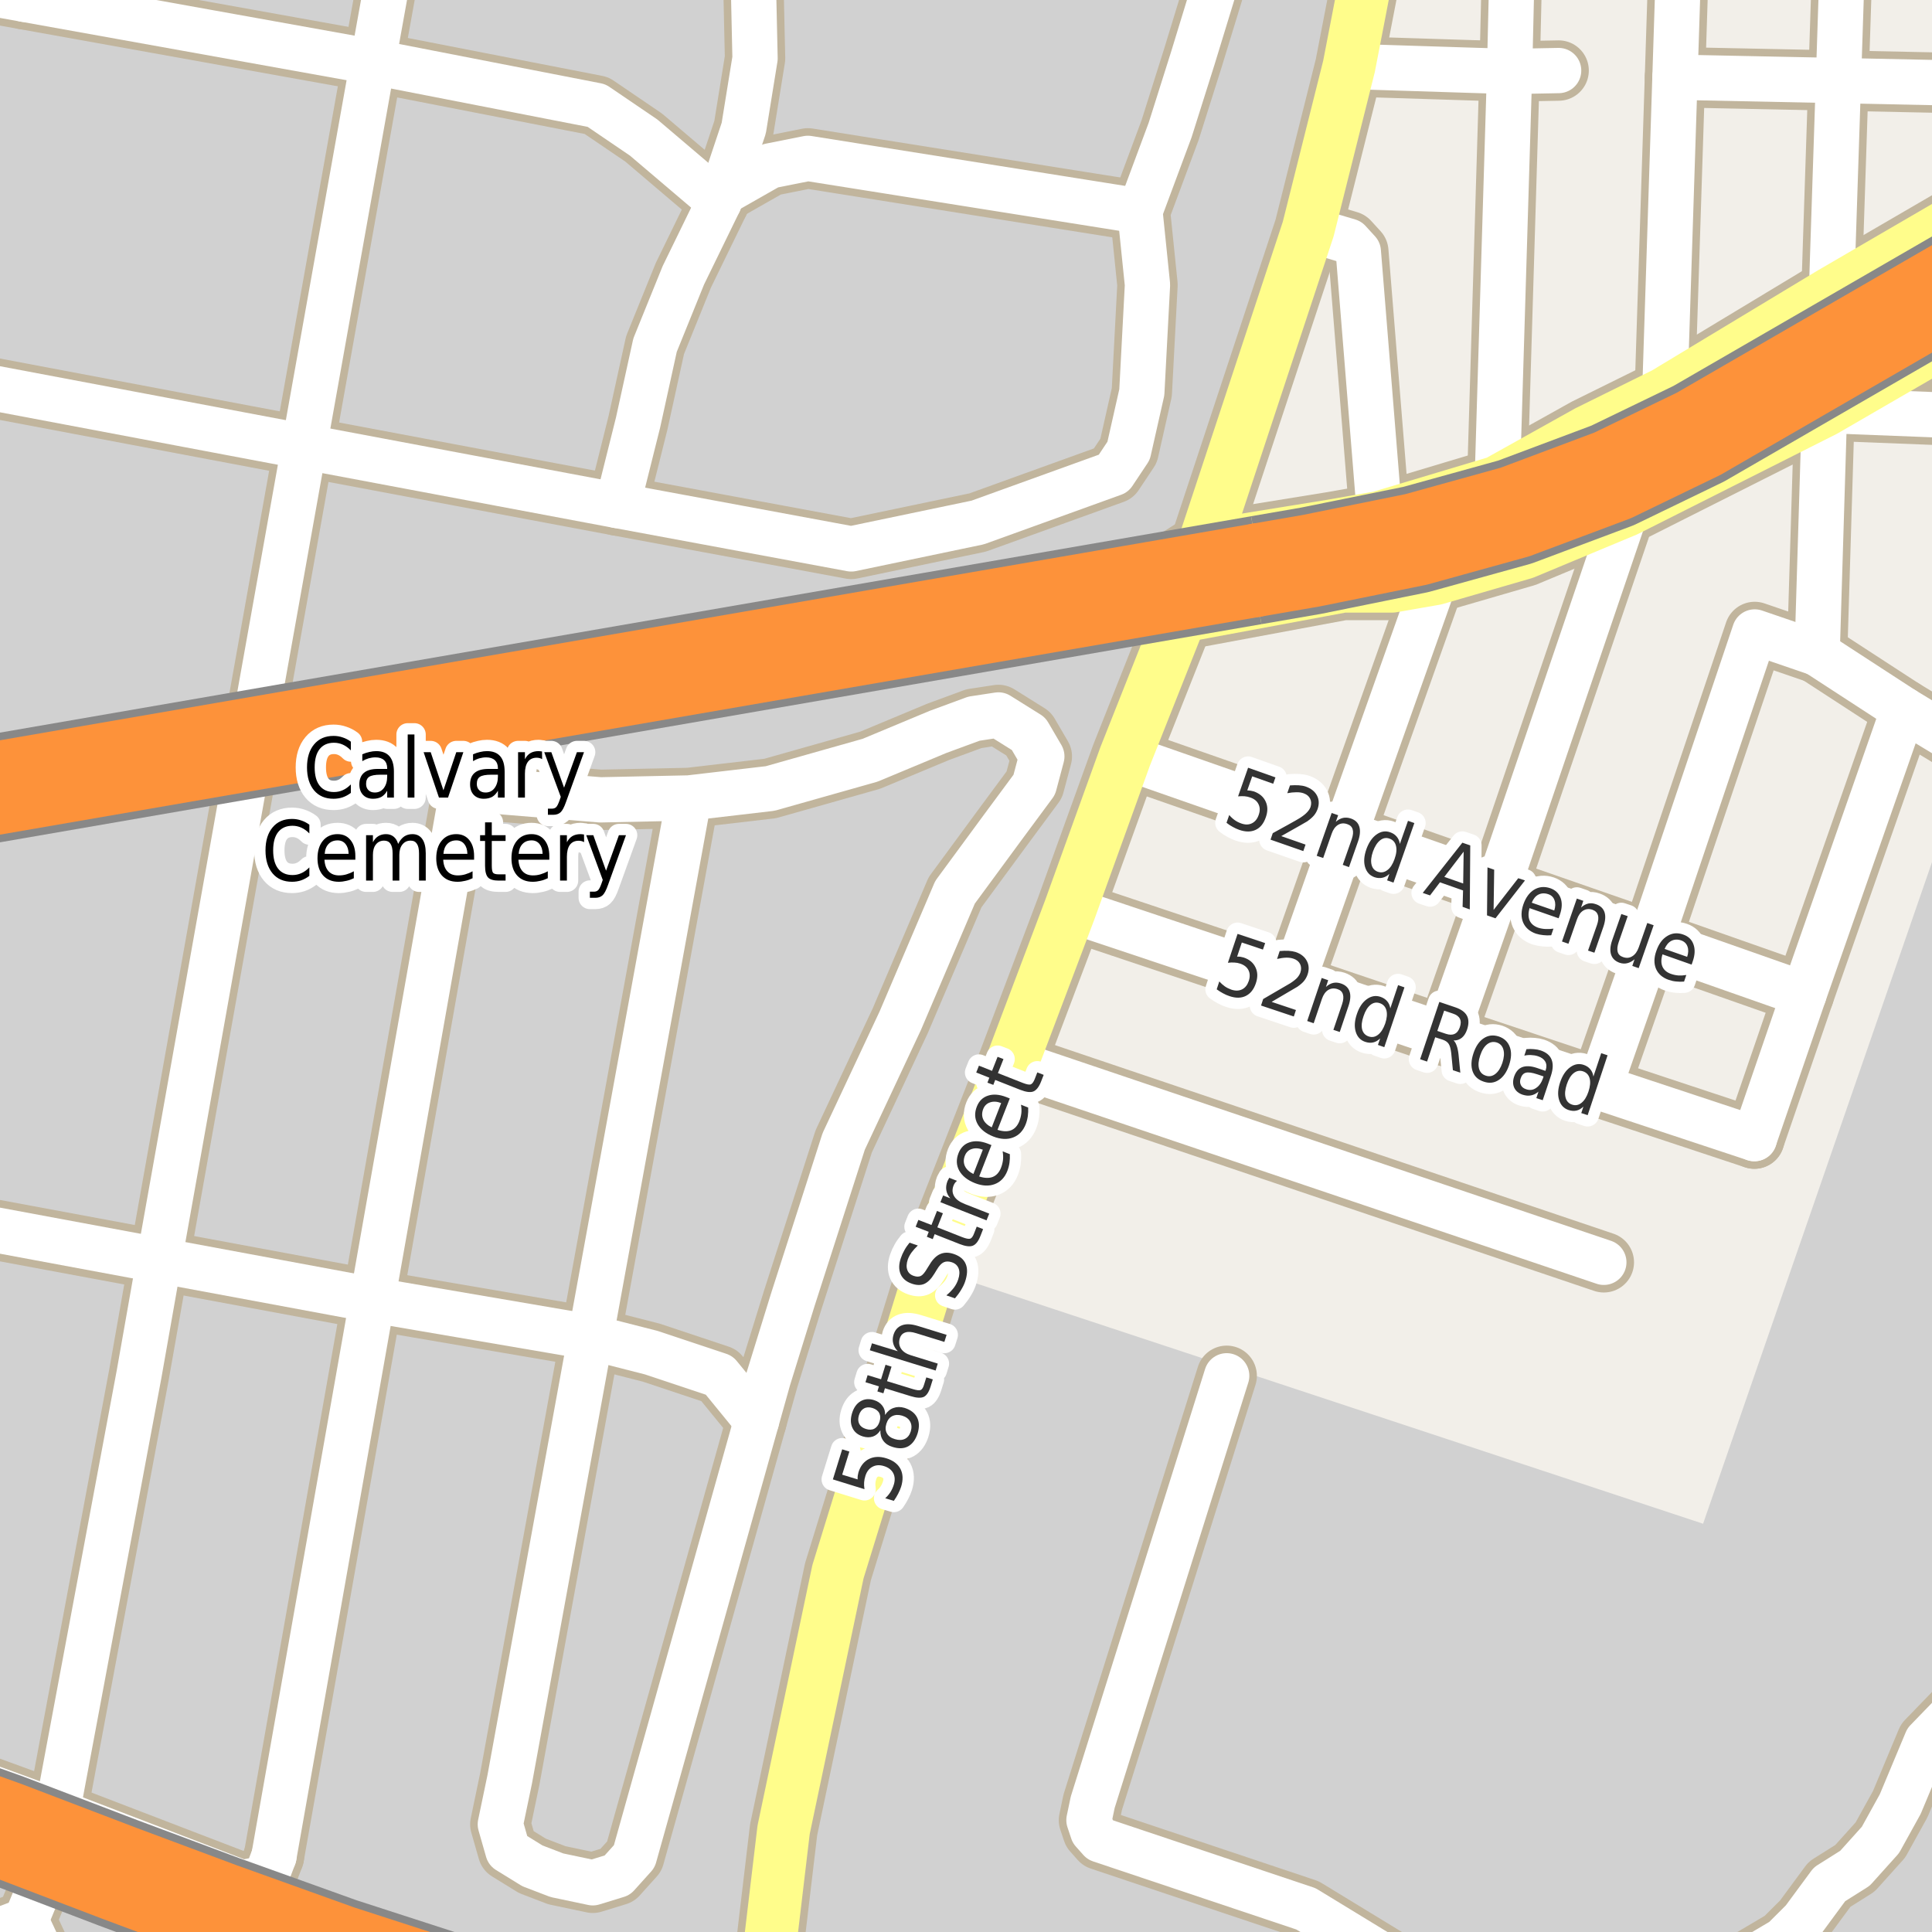 <?xml version="1.0" encoding="UTF-8"?>
<svg xmlns="http://www.w3.org/2000/svg" xmlns:xlink="http://www.w3.org/1999/xlink" width="256pt" height="256pt" viewBox="0 0 256 256" version="1.1">
<g id="surface2">
<rect x="0" y="0" width="256" height="256" style="fill:rgb(94.902%,93.725%,91.373%);fill-opacity:1;stroke:none;"/>
<path style=" stroke:none;fill-rule:evenodd;fill:rgb(81.961%,81.961%,81.961%);fill-opacity:1;" d="M -4 260 L 98.738 260 L 98.793 259.055 L 101.293 238.051 L 106.293 213.555 L 120.043 166.93 L 133.371 136.992 L 153.969 81.793 L 156.172 71.391 L 171.969 29.793 L 178.371 2.594 L 179.559 -4 L -4 -4 Z M -4 260 "/>
<path style=" stroke:none;fill-rule:evenodd;fill:rgb(81.961%,81.961%,81.961%);fill-opacity:1;" d="M 260 260 L 260 102.68 L 225.668 201.902 L 125.504 168.789 L 113.418 204.051 L 109.168 226.055 L 104.543 250.176 L 102.984 260 Z M 260 260 "/>
<path style="fill:none;stroke-width:8;stroke-linecap:round;stroke-linejoin:round;stroke:rgb(75.686%,70.98%,61.569%);stroke-opacity:1;stroke-miterlimit:10;" d="M 151.047 27.98 L 107.047 20.984 L 102.051 21.98 L 95.672 25.609 "/>
<path style="fill:none;stroke-width:8;stroke-linecap:round;stroke-linejoin:round;stroke:rgb(75.686%,70.98%,61.569%);stroke-opacity:1;stroke-miterlimit:10;" d="M 61.301 104.48 L 49.328 172.238 L 36.297 245.98 "/>
<path style="fill:none;stroke-width:8;stroke-linecap:round;stroke-linejoin:round;stroke:rgb(75.686%,70.98%,61.569%);stroke-opacity:1;stroke-miterlimit:10;" d="M 190.699 264 L 185.543 260.551 L 173.043 252.93 L 145.793 243.801 L 144.793 242.676 L 144.293 241.18 L 144.793 238.801 L 162.543 182.301 "/>
<path style="fill:none;stroke-width:8;stroke-linecap:round;stroke-linejoin:round;stroke:rgb(75.686%,70.98%,61.569%);stroke-opacity:1;stroke-miterlimit:10;" d="M 81.797 66.984 L 84.547 55.984 L 86.797 45.734 L 90.547 36.48 L 95.297 26.734 L 95.672 25.609 L 98.551 16.98 L 100.047 7.734 L 99.676 -9 "/>
<path style="fill:none;stroke-width:8;stroke-linecap:round;stroke-linejoin:round;stroke:rgb(75.686%,70.98%,61.569%);stroke-opacity:1;stroke-miterlimit:10;" d="M -9 234 L 7.582 240.066 L 32.082 249.473 L 35.207 248.848 L 36.297 245.98 "/>
<path style="fill:none;stroke-width:8;stroke-linecap:round;stroke-linejoin:round;stroke:rgb(75.686%,70.98%,61.569%);stroke-opacity:1;stroke-miterlimit:10;" d="M 226.18 264 L 230.793 260.301 L 236.293 257.051 L 238.918 254.43 L 242.418 249.68 L 245.793 247.555 L 249.168 243.801 L 251.793 239.051 L 255.293 230.68 L 259.168 226.676 L 262.168 223.555 L 264 220.793 "/>
<path style="fill:none;stroke-width:8;stroke-linecap:round;stroke-linejoin:round;stroke:rgb(75.686%,70.98%,61.569%);stroke-opacity:1;stroke-miterlimit:10;" d="M 100.238 188.285 L 95.297 182.234 L 86.297 179.234 L 78.246 177.18 L 49.328 172.238 L 21.09 166.992 L -9 161.395 "/>
<path style="fill:none;stroke-width:8;stroke-linecap:round;stroke-linejoin:round;stroke:rgb(75.686%,70.98%,61.569%);stroke-opacity:1;stroke-miterlimit:10;" d="M 3.266 -0.086 L 4.797 -9 M 134.578 -9 L 161.797 -4.52 "/>
<path style="fill:none;stroke-width:8;stroke-linecap:round;stroke-linejoin:round;stroke:rgb(75.686%,70.98%,61.569%);stroke-opacity:1;stroke-miterlimit:10;" d="M -9 5.953 L -7.129 -0.996 L -4.703 -1.516 L 3.266 -0.086 L 49.406 8.207 L 79.047 13.984 L 85.297 18.234 L 95.297 26.734 "/>
<path style="fill:none;stroke-width:8;stroke-linecap:round;stroke-linejoin:round;stroke:rgb(75.686%,70.98%,61.569%);stroke-opacity:1;stroke-miterlimit:10;" d="M 3.43 254.469 L 5.547 258.984 L 9.547 261.23 L 22.203 264 "/>
<path style="fill:none;stroke-width:8;stroke-linecap:round;stroke-linejoin:round;stroke:rgb(75.686%,70.98%,61.569%);stroke-opacity:1;stroke-miterlimit:10;" d="M 61.301 104.48 L 79.551 105.984 L 91.297 105.734 L 102.051 104.48 L 115.297 100.734 L 124.297 96.98 L 129.047 95.23 L 132.297 94.734 L 136.297 97.234 L 138.047 100.23 L 137.047 103.984 L 132.797 109.73 L 126.547 118.23 L 119.297 135.234 L 111.797 151.234 L 105.047 172.234 L 101.797 182.73 L 100.238 188.285 L 84.047 245.98 L 81.797 248.48 L 78.547 249.48 L 73.797 248.48 L 70.547 247.234 L 67.297 245.23 L 66.297 241.734 L 67.547 235.734 L 78.246 177.18 L 91.297 105.734 "/>
<path style="fill:none;stroke-width:8;stroke-linecap:round;stroke-linejoin:round;stroke:rgb(75.686%,70.98%,61.569%);stroke-opacity:1;stroke-miterlimit:10;" d="M 52.504 -9 L 49.406 8.207 L 40.297 59.188 L 34.086 93.941 L 33.242 98.785 L 32.684 101.98 L 21.09 166.992 L 18.43 182.07 L 7.582 240.066 L 5.832 248.812 L 4.836 251.066 L 3.43 254.469 L -1.367 256.27 L -9 255.23 "/>
<path style="fill:none;stroke-width:8;stroke-linecap:round;stroke-linejoin:round;stroke:rgb(75.686%,70.98%,61.569%);stroke-opacity:1;stroke-miterlimit:10;" d="M 162.992 -9 L 161.797 -4.52 L 158.047 7.734 L 155.047 17.234 L 151.047 27.98 L 152.047 37.734 L 151.297 51.98 L 149.547 59.73 L 147.547 62.734 L 129.547 69.234 L 112.797 72.734 L 81.797 66.984 L 40.551 59.234 L -9 49.879 "/>
<path style="fill:none;stroke-width:10;stroke-linecap:round;stroke-linejoin:round;stroke:rgb(72.941%,43.137%,15.294%);stroke-opacity:1;stroke-miterlimit:10;" d="M 10.723 248.387 L 47.973 261.637 L 60.848 266 "/>
<path style="fill:none;stroke-width:10;stroke-linecap:round;stroke-linejoin:round;stroke:rgb(72.941%,43.137%,15.294%);stroke-opacity:1;stroke-miterlimit:10;" d="M 73.082 266 L 47.723 257.641 L 11.473 244.391 "/>
<path style="fill:none;stroke-width:10;stroke-linecap:round;stroke-linejoin:round;stroke:rgb(72.941%,43.137%,15.294%);stroke-opacity:1;stroke-miterlimit:10;" d="M -11 240.426 L 2.473 245.391 "/>
<path style="fill:none;stroke-width:10;stroke-linecap:round;stroke-linejoin:round;stroke:rgb(72.941%,43.137%,15.294%);stroke-opacity:1;stroke-miterlimit:10;" d="M 2.973 241.141 L -11 236.012 "/>
<path style="fill:none;stroke-width:8;stroke-linecap:round;stroke-linejoin:round;stroke:rgb(75.686%,70.98%,61.569%);stroke-opacity:1;stroke-miterlimit:10;" d="M 200.027 9.473 L 206.527 9.348 "/>
<path style="fill:none;stroke-width:8;stroke-linecap:round;stroke-linejoin:round;stroke:rgb(75.686%,70.98%,61.569%);stroke-opacity:1;stroke-miterlimit:10;" d="M 178.75 8.797 L 200.027 9.473 "/>
<path style="fill:none;stroke-width:8;stroke-linecap:round;stroke-linejoin:round;stroke:rgb(75.686%,70.98%,61.569%);stroke-opacity:1;stroke-miterlimit:10;" d="M 241.758 54.391 L 264 55.254 "/>
<path style="fill:none;stroke-width:8;stroke-linecap:round;stroke-linejoin:round;stroke:rgb(75.686%,70.98%,61.569%);stroke-opacity:1;stroke-miterlimit:10;" d="M 240.781 86.57 L 241.758 54.391 "/>
<path style="fill:none;stroke-width:8;stroke-linecap:round;stroke-linejoin:round;stroke:rgb(75.686%,70.98%,61.569%);stroke-opacity:1;stroke-miterlimit:10;" d="M 173.344 30.352 L 178.723 31.957 L 179.984 33.336 L 182.828 68.551 "/>
<path style="fill:none;stroke-width:8;stroke-linecap:round;stroke-linejoin:round;stroke:rgb(75.686%,70.98%,61.569%);stroke-opacity:1;stroke-miterlimit:10;" d="M 221.941 10.23 L 243.602 10.676 L 264 11.102 "/>
<path style="fill:none;stroke-width:8;stroke-linecap:round;stroke-linejoin:round;stroke:rgb(75.686%,70.98%,61.569%);stroke-opacity:1;stroke-miterlimit:10;" d="M 190.195 76.676 L 178.215 110.465 L 171.203 130.391 "/>
<path style="fill:none;stroke-width:8;stroke-linecap:round;stroke-linejoin:round;stroke:rgb(75.686%,70.98%,61.569%);stroke-opacity:1;stroke-miterlimit:10;" d="M 252.223 94.012 L 239.031 131.742 L 232.461 150.871 "/>
<path style="fill:none;stroke-width:8;stroke-linecap:round;stroke-linejoin:round;stroke:rgb(75.686%,70.98%,61.569%);stroke-opacity:1;stroke-miterlimit:10;" d="M 240.781 86.57 L 232.508 83.738 L 218.738 124.609 L 211.934 144.074 "/>
<path style="fill:none;stroke-width:8;stroke-linecap:round;stroke-linejoin:round;stroke:rgb(75.686%,70.98%,61.569%);stroke-opacity:1;stroke-miterlimit:10;" d="M 215.477 67.625 L 198.488 117.566 L 191.566 137.277 "/>
<path style="fill:none;stroke-width:8;stroke-linecap:round;stroke-linejoin:round;stroke:rgb(75.686%,70.98%,61.569%);stroke-opacity:1;stroke-miterlimit:10;" d="M 244.246 -9 L 243.602 10.676 L 242.676 38.828 "/>
<path style="fill:none;stroke-width:8;stroke-linecap:round;stroke-linejoin:round;stroke:rgb(75.686%,70.98%,61.569%);stroke-opacity:1;stroke-miterlimit:10;" d="M 134.105 140.785 L 212.516 167.262 "/>
<path style="fill:none;stroke-width:8;stroke-linecap:round;stroke-linejoin:round;stroke:rgb(75.686%,70.98%,61.569%);stroke-opacity:1;stroke-miterlimit:10;" d="M 149.066 100.285 L 178.215 110.465 L 198.488 117.566 L 218.738 124.609 L 239.031 131.742 "/>
<path style="fill:none;stroke-width:8;stroke-linecap:round;stroke-linejoin:round;stroke:rgb(75.686%,70.98%,61.569%);stroke-opacity:1;stroke-miterlimit:10;" d="M 141.75 120.551 L 171.203 130.391 L 191.566 137.277 L 211.934 144.074 L 232.461 150.871 "/>
<path style="fill:none;stroke-width:8;stroke-linecap:round;stroke-linejoin:round;stroke:rgb(75.686%,70.98%,61.569%);stroke-opacity:1;stroke-miterlimit:10;" d="M 240.781 86.57 L 252.223 94.012 L 263.066 100.578 L 264 101.309 "/>
<path style="fill:none;stroke-width:8;stroke-linecap:round;stroke-linejoin:round;stroke:rgb(75.686%,70.98%,61.569%);stroke-opacity:1;stroke-miterlimit:10;" d="M 200.461 -9 L 200.027 9.473 L 198.387 63.887 "/>
<path style="fill:none;stroke-width:8;stroke-linecap:round;stroke-linejoin:round;stroke:rgb(75.686%,70.98%,61.569%);stroke-opacity:1;stroke-miterlimit:10;" d="M 222.559 -9 L 221.941 10.23 L 220.59 52.152 "/>
<path style="fill:none;stroke-width:9;stroke-linecap:round;stroke-linejoin:round;stroke:rgb(75.686%,70.98%,61.569%);stroke-opacity:1;stroke-miterlimit:10;" d="M 159.445 72.426 L 157.891 76.863 "/>
<path style="fill:none;stroke-width:9;stroke-linecap:round;stroke-linejoin:round;stroke:rgb(75.686%,70.98%,61.569%);stroke-opacity:1;stroke-miterlimit:10;" d="M 182.383 -10 L 178.75 8.797 L 173.344 30.352 L 159.445 72.426 "/>
<path style="fill:none;stroke-width:9;stroke-linecap:round;stroke-linejoin:round;stroke:rgb(75.686%,70.98%,61.569%);stroke-opacity:1;stroke-miterlimit:10;" d="M 265 25.84 L 242.676 38.828 L 220.59 52.152 L 210.359 57.207 L 198.387 63.887 L 182.828 68.551 L 176.445 69.676 L 159.445 72.426 L 150.953 77.816 "/>
<path style="fill:none;stroke-width:9;stroke-linecap:round;stroke-linejoin:round;stroke:rgb(75.686%,70.98%,61.569%);stroke-opacity:1;stroke-miterlimit:10;" d="M 150.953 77.816 L 133.16 81.301 L 99.66 87.301 L 68.66 92.551 L 33.242 98.785 L -10 106.391 "/>
<path style="fill:none;stroke-width:9;stroke-linecap:round;stroke-linejoin:round;stroke:rgb(75.686%,70.98%,61.569%);stroke-opacity:1;stroke-miterlimit:10;" d="M 157.891 76.863 L 156.445 81.676 L 149.066 100.285 L 141.75 120.551 L 134.105 140.785 L 123.621 167.477 L 111.031 208.27 L 103.832 242.469 L 101.156 265 "/>
<path style="fill:none;stroke-width:9;stroke-linecap:round;stroke-linejoin:round;stroke:rgb(75.686%,70.98%,61.569%);stroke-opacity:1;stroke-miterlimit:10;" d="M 150.953 77.816 L 156.445 81.676 L 177.945 77.676 L 184.445 77.676 L 190.195 76.676 L 201.965 73.258 L 215.477 67.625 L 241.758 54.391 L 264.766 41.055 L 265 40.914 "/>
<path style="fill:none;stroke-width:6;stroke-linecap:round;stroke-linejoin:round;stroke:rgb(100%,100%,100%);stroke-opacity:1;stroke-miterlimit:10;" d="M 151.047 27.98 L 107.047 20.984 L 102.051 21.98 L 95.672 25.609 "/>
<path style="fill:none;stroke-width:6;stroke-linecap:round;stroke-linejoin:round;stroke:rgb(100%,100%,100%);stroke-opacity:1;stroke-miterlimit:10;" d="M 61.301 104.48 L 49.328 172.238 L 36.297 245.98 "/>
<path style="fill:none;stroke-width:6;stroke-linecap:round;stroke-linejoin:round;stroke:rgb(100%,100%,100%);stroke-opacity:1;stroke-miterlimit:10;" d="M 190.699 264 L 185.543 260.551 L 173.043 252.93 L 145.793 243.801 L 144.793 242.676 L 144.293 241.18 L 144.793 238.801 L 162.543 182.301 "/>
<path style="fill:none;stroke-width:6;stroke-linecap:round;stroke-linejoin:round;stroke:rgb(100%,100%,100%);stroke-opacity:1;stroke-miterlimit:10;" d="M 81.797 66.984 L 84.547 55.984 L 86.797 45.734 L 90.547 36.48 L 95.297 26.734 L 95.672 25.609 L 98.551 16.98 L 100.047 7.734 L 99.676 -9 "/>
<path style="fill:none;stroke-width:6;stroke-linecap:round;stroke-linejoin:round;stroke:rgb(100%,100%,100%);stroke-opacity:1;stroke-miterlimit:10;" d="M -9 234 L 7.582 240.066 L 32.082 249.473 L 35.207 248.848 L 36.297 245.98 "/>
<path style="fill:none;stroke-width:6;stroke-linecap:round;stroke-linejoin:round;stroke:rgb(100%,100%,100%);stroke-opacity:1;stroke-miterlimit:10;" d="M 226.18 264 L 230.793 260.301 L 236.293 257.051 L 238.918 254.43 L 242.418 249.68 L 245.793 247.555 L 249.168 243.801 L 251.793 239.051 L 255.293 230.68 L 259.168 226.676 L 262.168 223.555 L 264 220.793 "/>
<path style="fill:none;stroke-width:6;stroke-linecap:round;stroke-linejoin:round;stroke:rgb(100%,100%,100%);stroke-opacity:1;stroke-miterlimit:10;" d="M 100.238 188.285 L 95.297 182.234 L 86.297 179.234 L 78.246 177.18 L 49.328 172.238 L 21.09 166.992 L -9 161.395 "/>
<path style="fill:none;stroke-width:6;stroke-linecap:round;stroke-linejoin:round;stroke:rgb(100%,100%,100%);stroke-opacity:1;stroke-miterlimit:10;" d="M 3.266 -0.086 L 4.797 -9 M 134.578 -9 L 161.797 -4.52 "/>
<path style="fill:none;stroke-width:6;stroke-linecap:round;stroke-linejoin:round;stroke:rgb(100%,100%,100%);stroke-opacity:1;stroke-miterlimit:10;" d="M -9 5.953 L -7.129 -0.996 L -4.703 -1.516 L 3.266 -0.086 L 49.406 8.207 L 79.047 13.984 L 85.297 18.234 L 95.297 26.734 "/>
<path style="fill:none;stroke-width:6;stroke-linecap:round;stroke-linejoin:round;stroke:rgb(100%,100%,100%);stroke-opacity:1;stroke-miterlimit:10;" d="M 3.43 254.469 L 5.547 258.984 L 9.547 261.23 L 22.203 264 "/>
<path style="fill:none;stroke-width:6;stroke-linecap:round;stroke-linejoin:round;stroke:rgb(100%,100%,100%);stroke-opacity:1;stroke-miterlimit:10;" d="M 61.301 104.48 L 79.551 105.984 L 91.297 105.734 L 102.051 104.48 L 115.297 100.734 L 124.297 96.98 L 129.047 95.23 L 132.297 94.734 L 136.297 97.234 L 138.047 100.23 L 137.047 103.984 L 132.797 109.73 L 126.547 118.23 L 119.297 135.234 L 111.797 151.234 L 105.047 172.234 L 101.797 182.73 L 100.238 188.285 L 84.047 245.98 L 81.797 248.48 L 78.547 249.48 L 73.797 248.48 L 70.547 247.234 L 67.297 245.23 L 66.297 241.734 L 67.547 235.734 L 78.246 177.18 L 91.297 105.734 "/>
<path style="fill:none;stroke-width:6;stroke-linecap:round;stroke-linejoin:round;stroke:rgb(100%,100%,100%);stroke-opacity:1;stroke-miterlimit:10;" d="M 52.504 -9 L 49.406 8.207 L 40.297 59.188 L 34.086 93.941 L 33.242 98.785 L 32.684 101.98 L 21.09 166.992 L 18.43 182.07 L 7.582 240.066 L 5.832 248.812 L 4.836 251.066 L 3.43 254.469 L -1.367 256.27 L -9 255.23 "/>
<path style="fill:none;stroke-width:6;stroke-linecap:round;stroke-linejoin:round;stroke:rgb(100%,100%,100%);stroke-opacity:1;stroke-miterlimit:10;" d="M 162.992 -9 L 161.797 -4.52 L 158.047 7.734 L 155.047 17.234 L 151.047 27.98 L 152.047 37.734 L 151.297 51.98 L 149.547 59.73 L 147.547 62.734 L 129.547 69.234 L 112.797 72.734 L 81.797 66.984 L 40.551 59.234 L -9 49.879 "/>
<path style="fill:none;stroke-width:8;stroke-linecap:round;stroke-linejoin:round;stroke:rgb(99.216%,57.255%,22.745%);stroke-opacity:1;stroke-miterlimit:10;" d="M 10.723 248.387 L 47.973 261.637 L 60.848 266 "/>
<path style="fill:none;stroke-width:8;stroke-linecap:round;stroke-linejoin:round;stroke:rgb(99.216%,57.255%,22.745%);stroke-opacity:1;stroke-miterlimit:10;" d="M 73.082 266 L 47.723 257.641 L 11.473 244.391 "/>
<path style="fill:none;stroke-width:8;stroke-linecap:round;stroke-linejoin:round;stroke:rgb(99.216%,57.255%,22.745%);stroke-opacity:1;stroke-miterlimit:10;" d="M -11 240.426 L 2.473 245.391 "/>
<path style="fill:none;stroke-width:8;stroke-linecap:round;stroke-linejoin:round;stroke:rgb(99.216%,57.255%,22.745%);stroke-opacity:1;stroke-miterlimit:10;" d="M 2.973 241.141 L -11 236.012 "/>
<path style="fill:none;stroke-width:6;stroke-linecap:round;stroke-linejoin:round;stroke:rgb(100%,100%,100%);stroke-opacity:1;stroke-miterlimit:10;" d="M 200.027 9.473 L 206.527 9.348 "/>
<path style="fill:none;stroke-width:6;stroke-linecap:round;stroke-linejoin:round;stroke:rgb(100%,100%,100%);stroke-opacity:1;stroke-miterlimit:10;" d="M 178.75 8.797 L 200.027 9.473 "/>
<path style="fill:none;stroke-width:6;stroke-linecap:round;stroke-linejoin:round;stroke:rgb(100%,100%,100%);stroke-opacity:1;stroke-miterlimit:10;" d="M 241.758 54.391 L 264 55.254 "/>
<path style="fill:none;stroke-width:6;stroke-linecap:round;stroke-linejoin:round;stroke:rgb(100%,100%,100%);stroke-opacity:1;stroke-miterlimit:10;" d="M 240.781 86.57 L 241.758 54.391 "/>
<path style="fill:none;stroke-width:6;stroke-linecap:round;stroke-linejoin:round;stroke:rgb(100%,100%,100%);stroke-opacity:1;stroke-miterlimit:10;" d="M 173.344 30.352 L 178.723 31.957 L 179.984 33.336 L 182.828 68.551 "/>
<path style="fill:none;stroke-width:6;stroke-linecap:round;stroke-linejoin:round;stroke:rgb(100%,100%,100%);stroke-opacity:1;stroke-miterlimit:10;" d="M 221.941 10.23 L 243.602 10.676 L 264 11.102 "/>
<path style="fill:none;stroke-width:6;stroke-linecap:round;stroke-linejoin:round;stroke:rgb(100%,100%,100%);stroke-opacity:1;stroke-miterlimit:10;" d="M 190.195 76.676 L 178.215 110.465 L 171.203 130.391 "/>
<path style="fill:none;stroke-width:6;stroke-linecap:round;stroke-linejoin:round;stroke:rgb(100%,100%,100%);stroke-opacity:1;stroke-miterlimit:10;" d="M 252.223 94.012 L 239.031 131.742 L 232.461 150.871 "/>
<path style="fill:none;stroke-width:6;stroke-linecap:round;stroke-linejoin:round;stroke:rgb(100%,100%,100%);stroke-opacity:1;stroke-miterlimit:10;" d="M 240.781 86.57 L 232.508 83.738 L 218.738 124.609 L 211.934 144.074 "/>
<path style="fill:none;stroke-width:6;stroke-linecap:round;stroke-linejoin:round;stroke:rgb(100%,100%,100%);stroke-opacity:1;stroke-miterlimit:10;" d="M 215.477 67.625 L 198.488 117.566 L 191.566 137.277 "/>
<path style="fill:none;stroke-width:6;stroke-linecap:round;stroke-linejoin:round;stroke:rgb(100%,100%,100%);stroke-opacity:1;stroke-miterlimit:10;" d="M 244.246 -9 L 243.602 10.676 L 242.676 38.828 "/>
<path style="fill:none;stroke-width:6;stroke-linecap:round;stroke-linejoin:round;stroke:rgb(100%,100%,100%);stroke-opacity:1;stroke-miterlimit:10;" d="M 134.105 140.785 L 212.516 167.262 "/>
<path style="fill:none;stroke-width:6;stroke-linecap:round;stroke-linejoin:round;stroke:rgb(100%,100%,100%);stroke-opacity:1;stroke-miterlimit:10;" d="M 149.066 100.285 L 178.215 110.465 L 198.488 117.566 L 218.738 124.609 L 239.031 131.742 "/>
<path style="fill:none;stroke-width:6;stroke-linecap:round;stroke-linejoin:round;stroke:rgb(100%,100%,100%);stroke-opacity:1;stroke-miterlimit:10;" d="M 141.75 120.551 L 171.203 130.391 L 191.566 137.277 L 211.934 144.074 L 232.461 150.871 "/>
<path style="fill:none;stroke-width:6;stroke-linecap:round;stroke-linejoin:round;stroke:rgb(100%,100%,100%);stroke-opacity:1;stroke-miterlimit:10;" d="M 240.781 86.57 L 252.223 94.012 L 263.066 100.578 L 264 101.309 "/>
<path style="fill:none;stroke-width:6;stroke-linecap:round;stroke-linejoin:round;stroke:rgb(100%,100%,100%);stroke-opacity:1;stroke-miterlimit:10;" d="M 200.461 -9 L 200.027 9.473 L 198.387 63.887 "/>
<path style="fill:none;stroke-width:6;stroke-linecap:round;stroke-linejoin:round;stroke:rgb(100%,100%,100%);stroke-opacity:1;stroke-miterlimit:10;" d="M 222.559 -9 L 221.941 10.23 L 220.59 52.152 "/>
<path style="fill:none;stroke-width:7;stroke-linecap:round;stroke-linejoin:round;stroke:rgb(100%,99.216%,54.51%);stroke-opacity:1;stroke-miterlimit:10;" d="M 159.445 72.426 L 157.891 76.863 "/>
<path style="fill:none;stroke-width:7;stroke-linecap:round;stroke-linejoin:round;stroke:rgb(100%,99.216%,54.51%);stroke-opacity:1;stroke-miterlimit:10;" d="M 182.383 -10 L 178.75 8.797 L 173.344 30.352 L 159.445 72.426 "/>
<path style="fill:none;stroke-width:7;stroke-linecap:round;stroke-linejoin:round;stroke:rgb(100%,99.216%,54.51%);stroke-opacity:1;stroke-miterlimit:10;" d="M 265 25.84 L 242.676 38.828 L 220.59 52.152 L 210.359 57.207 L 198.387 63.887 L 182.828 68.551 L 176.445 69.676 L 159.445 72.426 L 150.953 77.816 "/>
<path style="fill:none;stroke-width:7;stroke-linecap:round;stroke-linejoin:round;stroke:rgb(100%,99.216%,54.51%);stroke-opacity:1;stroke-miterlimit:10;" d="M 150.953 77.816 L 133.16 81.301 L 99.66 87.301 L 68.66 92.551 L 33.242 98.785 L -10 106.391 "/>
<path style="fill:none;stroke-width:7;stroke-linecap:round;stroke-linejoin:round;stroke:rgb(100%,99.216%,54.51%);stroke-opacity:1;stroke-miterlimit:10;" d="M 157.891 76.863 L 156.445 81.676 L 149.066 100.285 L 141.75 120.551 L 134.105 140.785 L 123.621 167.477 L 111.031 208.27 L 103.832 242.469 L 101.156 265 "/>
<path style="fill:none;stroke-width:7;stroke-linecap:round;stroke-linejoin:round;stroke:rgb(100%,99.216%,54.51%);stroke-opacity:1;stroke-miterlimit:10;" d="M 150.953 77.816 L 156.445 81.676 L 177.945 77.676 L 184.445 77.676 L 190.195 76.676 L 201.965 73.258 L 215.477 67.625 L 241.758 54.391 L 264.766 41.055 L 265 40.914 "/>
<path style="fill:none;stroke-width:10;stroke-linecap:butt;stroke-linejoin:round;stroke:rgb(53.333%,53.333%,53.333%);stroke-opacity:1;stroke-miterlimit:10;" d="M 2.473 245.391 L 10.723 248.387 "/>
<path style="fill:none;stroke-width:10;stroke-linecap:butt;stroke-linejoin:round;stroke:rgb(53.333%,53.333%,53.333%);stroke-opacity:1;stroke-miterlimit:10;" d="M 11.473 244.391 L 2.973 241.141 "/>
<path style="fill:none;stroke-width:11;stroke-linecap:butt;stroke-linejoin:round;stroke:rgb(53.333%,53.333%,53.333%);stroke-opacity:1;stroke-miterlimit:10;" d="M 265 32.609 L 262.699 33.809 L 224.301 56.012 L 213.02 61.465 L 200.219 66.266 L 187.219 69.867 L 173.418 72.664 L 166.715 73.824 "/>
<path style="fill:none;stroke-width:11;stroke-linecap:butt;stroke-linejoin:round;stroke:rgb(53.333%,53.333%,53.333%);stroke-opacity:1;stroke-miterlimit:10;" d="M 166.207 77.289 L 174.031 75.934 L 187.996 73.102 L 201.25 69.43 L 214.328 64.527 L 225.859 58.949 L 264.344 36.699 L 265 36.359 "/>
<path style="fill:none;stroke-width:11;stroke-linecap:butt;stroke-linejoin:round;stroke:rgb(53.333%,53.333%,53.333%);stroke-opacity:1;stroke-miterlimit:10;" d="M 166.715 73.824 L -10 104.387 "/>
<path style="fill:none;stroke-width:11;stroke-linecap:butt;stroke-linejoin:round;stroke:rgb(53.333%,53.333%,53.333%);stroke-opacity:1;stroke-miterlimit:10;" d="M -10 107.758 L 166.207 77.289 "/>
<path style="fill:none;stroke-width:11;stroke-linecap:butt;stroke-linejoin:round;stroke:rgb(53.333%,53.333%,53.333%);stroke-opacity:1;stroke-miterlimit:10;" d="M 63.391 262.805 L 41.285 257.336 L 22.629 251.742 L -0.09 244.219 "/>
<path style="fill:none;stroke-width:11;stroke-linecap:butt;stroke-linejoin:round;stroke:rgb(53.333%,53.333%,53.333%);stroke-opacity:1;stroke-miterlimit:10;" d="M -10 240.672 L -0.09 244.219 "/>
<path style="fill:none;stroke-width:11;stroke-linecap:butt;stroke-linejoin:round;stroke:rgb(53.333%,53.333%,53.333%);stroke-opacity:1;stroke-miterlimit:10;" d="M -0.09 244.219 L 15.082 250.012 L 28.52 255.023 L 44.199 260.652 L 57.625 265 "/>
<path style="fill:none;stroke-width:11;stroke-linecap:butt;stroke-linejoin:round;stroke:rgb(53.333%,53.333%,53.333%);stroke-opacity:1;stroke-miterlimit:10;" d="M 70.168 265 L 63.391 262.805 L 45.445 256.992 L 29.848 251.395 L 16.449 246.395 L 1.25 240.594 L -10 236.566 "/>
<path style="fill:none;stroke-width:8;stroke-linecap:round;stroke-linejoin:round;stroke:rgb(99.216%,57.255%,22.745%);stroke-opacity:1;stroke-miterlimit:10;" d="M 2.473 245.391 L 10.723 248.387 "/>
<path style="fill:none;stroke-width:8;stroke-linecap:round;stroke-linejoin:round;stroke:rgb(99.216%,57.255%,22.745%);stroke-opacity:1;stroke-miterlimit:10;" d="M 11.473 244.391 L 2.973 241.141 "/>
<path style="fill:none;stroke-width:9;stroke-linecap:round;stroke-linejoin:round;stroke:rgb(99.216%,57.255%,22.745%);stroke-opacity:1;stroke-miterlimit:10;" d="M 265 32.609 L 262.699 33.809 L 224.301 56.012 L 213.02 61.465 L 200.219 66.266 L 187.219 69.867 L 173.418 72.664 L 166.715 73.824 "/>
<path style="fill:none;stroke-width:9;stroke-linecap:round;stroke-linejoin:round;stroke:rgb(99.216%,57.255%,22.745%);stroke-opacity:1;stroke-miterlimit:10;" d="M 166.207 77.289 L 174.031 75.934 L 187.996 73.102 L 201.25 69.43 L 214.328 64.527 L 225.859 58.949 L 264.344 36.699 L 265 36.359 "/>
<path style="fill:none;stroke-width:9;stroke-linecap:round;stroke-linejoin:round;stroke:rgb(99.216%,57.255%,22.745%);stroke-opacity:1;stroke-miterlimit:10;" d="M 166.715 73.824 L -10 104.387 "/>
<path style="fill:none;stroke-width:9;stroke-linecap:round;stroke-linejoin:round;stroke:rgb(99.216%,57.255%,22.745%);stroke-opacity:1;stroke-miterlimit:10;" d="M -10 107.758 L 166.207 77.289 "/>
<path style="fill:none;stroke-width:9;stroke-linecap:round;stroke-linejoin:round;stroke:rgb(99.216%,57.255%,22.745%);stroke-opacity:1;stroke-miterlimit:10;" d="M 63.391 262.805 L 41.285 257.336 L 22.629 251.742 L -0.09 244.219 "/>
<path style="fill:none;stroke-width:9;stroke-linecap:round;stroke-linejoin:round;stroke:rgb(99.216%,57.255%,22.745%);stroke-opacity:1;stroke-miterlimit:10;" d="M -10 240.672 L -0.09 244.219 "/>
<path style="fill:none;stroke-width:9;stroke-linecap:round;stroke-linejoin:round;stroke:rgb(99.216%,57.255%,22.745%);stroke-opacity:1;stroke-miterlimit:10;" d="M -0.09 244.219 L 15.082 250.012 L 28.52 255.023 L 44.199 260.652 L 57.625 265 "/>
<path style="fill:none;stroke-width:9;stroke-linecap:round;stroke-linejoin:round;stroke:rgb(99.216%,57.255%,22.745%);stroke-opacity:1;stroke-miterlimit:10;" d="M 70.168 265 L 63.391 262.805 L 45.445 256.992 L 29.848 251.395 L 16.449 246.395 L 1.25 240.594 L -10 236.566 "/>
<path style="fill:none;stroke-width:3;stroke-linecap:round;stroke-linejoin:round;stroke:rgb(100%,100%,100%);stroke-opacity:1;stroke-miterlimit:10;" d="M 46.492 98.277 L 46.492 99.434 C 46.156 99.09 45.805 98.836 45.43 98.668 C 45.062 98.504 44.672 98.418 44.258 98.418 C 43.434 98.418 42.797 98.699 42.352 99.262 C 41.914 99.816 41.695 100.621 41.695 101.684 C 41.695 102.738 41.914 103.543 42.352 104.105 C 42.797 104.668 43.434 104.949 44.258 104.949 C 44.672 104.949 45.062 104.867 45.43 104.699 C 45.805 104.535 46.156 104.277 46.492 103.934 L 46.492 105.059 C 46.148 105.32 45.781 105.52 45.398 105.652 C 45.023 105.777 44.621 105.84 44.195 105.84 C 43.102 105.84 42.242 105.473 41.617 104.73 C 40.992 103.98 40.68 102.965 40.68 101.684 C 40.68 100.395 40.992 99.379 41.617 98.637 C 42.242 97.887 43.102 97.512 44.195 97.512 C 44.633 97.512 45.039 97.582 45.414 97.715 C 45.797 97.84 46.156 98.027 46.492 98.277 Z M 50.414 102.652 C 49.695 102.652 49.195 102.746 48.914 102.934 C 48.641 103.121 48.508 103.434 48.508 103.871 C 48.508 104.215 48.609 104.492 48.82 104.699 C 49.027 104.91 49.309 105.012 49.664 105.012 C 50.164 105.012 50.559 104.82 50.852 104.434 C 51.152 104.039 51.305 103.523 51.305 102.887 L 51.305 102.652 Z M 52.195 102.246 L 52.195 105.684 L 51.305 105.684 L 51.305 104.777 C 51.094 105.145 50.84 105.414 50.539 105.59 C 50.234 105.754 49.867 105.84 49.43 105.84 C 48.875 105.84 48.434 105.668 48.102 105.324 C 47.777 104.98 47.617 104.52 47.617 103.934 C 47.617 103.258 47.82 102.746 48.227 102.402 C 48.633 102.059 49.242 101.887 50.055 101.887 L 51.305 101.887 L 51.305 101.793 C 51.305 101.336 51.168 100.98 50.898 100.73 C 50.625 100.48 50.246 100.355 49.758 100.355 C 49.453 100.355 49.152 100.398 48.852 100.48 C 48.559 100.566 48.277 100.691 48.008 100.855 L 48.008 99.949 C 48.34 99.805 48.656 99.699 48.961 99.637 C 49.262 99.566 49.559 99.527 49.852 99.527 C 50.633 99.527 51.215 99.754 51.602 100.199 C 51.996 100.648 52.195 101.332 52.195 102.246 Z M 54.023 97.324 L 54.914 97.324 L 54.914 105.684 L 54.023 105.684 Z M 56.133 99.668 L 57.07 99.668 L 58.758 104.715 L 60.461 99.668 L 61.398 99.668 L 59.367 105.684 L 58.164 105.684 Z M 65.086 102.652 C 64.367 102.652 63.867 102.746 63.586 102.934 C 63.312 103.121 63.18 103.434 63.18 103.871 C 63.18 104.215 63.281 104.492 63.492 104.699 C 63.699 104.91 63.98 105.012 64.336 105.012 C 64.836 105.012 65.23 104.82 65.523 104.434 C 65.824 104.039 65.977 103.523 65.977 102.887 L 65.977 102.652 Z M 66.867 102.246 L 66.867 105.684 L 65.977 105.684 L 65.977 104.777 C 65.766 105.145 65.512 105.414 65.211 105.59 C 64.906 105.754 64.539 105.84 64.102 105.84 C 63.547 105.84 63.105 105.668 62.773 105.324 C 62.449 104.98 62.289 104.52 62.289 103.934 C 62.289 103.258 62.492 102.746 62.898 102.402 C 63.305 102.059 63.914 101.887 64.727 101.887 L 65.977 101.887 L 65.977 101.793 C 65.977 101.336 65.84 100.98 65.57 100.73 C 65.297 100.48 64.918 100.355 64.43 100.355 C 64.125 100.355 63.824 100.398 63.523 100.48 C 63.23 100.566 62.949 100.691 62.68 100.855 L 62.68 99.949 C 63.012 99.805 63.328 99.699 63.633 99.637 C 63.934 99.566 64.23 99.527 64.523 99.527 C 65.305 99.527 65.887 99.754 66.273 100.199 C 66.668 100.648 66.867 101.332 66.867 102.246 Z M 71.836 100.59 C 71.73 100.527 71.617 100.48 71.492 100.449 C 71.375 100.418 71.25 100.402 71.117 100.402 C 70.605 100.402 70.215 100.586 69.945 100.949 C 69.684 101.316 69.555 101.836 69.555 102.512 L 69.555 105.684 L 68.648 105.684 L 68.648 99.668 L 69.555 99.668 L 69.555 100.605 C 69.742 100.242 69.98 99.973 70.273 99.793 C 70.574 99.617 70.938 99.527 71.367 99.527 C 71.43 99.527 71.496 99.535 71.57 99.543 C 71.652 99.543 71.734 99.555 71.82 99.574 Z M 75.008 106.246 C 74.758 106.965 74.512 107.426 74.273 107.637 C 74.031 107.855 73.715 107.965 73.32 107.965 L 72.602 107.965 L 72.602 107.152 L 73.133 107.152 C 73.371 107.152 73.559 107.082 73.695 106.949 C 73.828 106.824 73.98 106.52 74.148 106.043 L 74.305 105.59 L 72.117 99.668 L 73.055 99.668 L 74.742 104.371 L 76.445 99.668 L 77.383 99.668 Z M 40.992 109.277 L 40.992 110.434 C 40.656 110.09 40.305 109.836 39.93 109.668 C 39.562 109.504 39.172 109.418 38.758 109.418 C 37.934 109.418 37.297 109.699 36.852 110.262 C 36.414 110.816 36.195 111.621 36.195 112.684 C 36.195 113.738 36.414 114.543 36.852 115.105 C 37.297 115.668 37.934 115.949 38.758 115.949 C 39.172 115.949 39.562 115.867 39.93 115.699 C 40.305 115.535 40.656 115.277 40.992 114.934 L 40.992 116.059 C 40.648 116.32 40.281 116.52 39.898 116.652 C 39.523 116.777 39.121 116.84 38.695 116.84 C 37.602 116.84 36.742 116.473 36.117 115.73 C 35.492 114.98 35.18 113.965 35.18 112.684 C 35.18 111.395 35.492 110.379 36.117 109.637 C 36.742 108.887 37.602 108.512 38.695 108.512 C 39.133 108.512 39.539 108.582 39.914 108.715 C 40.297 108.84 40.656 109.027 40.992 109.277 Z M 47.086 113.434 L 47.086 113.918 L 42.992 113.918 C 43.031 114.598 43.219 115.113 43.555 115.465 C 43.887 115.82 44.344 115.996 44.93 115.996 C 45.273 115.996 45.602 115.949 45.914 115.855 C 46.234 115.762 46.559 115.629 46.883 115.449 L 46.883 116.371 C 46.559 116.527 46.23 116.645 45.898 116.715 C 45.562 116.797 45.227 116.84 44.883 116.84 C 44.016 116.84 43.328 116.566 42.82 116.012 C 42.32 115.449 42.07 114.691 42.07 113.73 C 42.07 112.754 42.309 111.977 42.789 111.402 C 43.266 110.82 43.914 110.527 44.727 110.527 C 45.453 110.527 46.027 110.789 46.445 111.309 C 46.871 111.832 47.086 112.539 47.086 113.434 Z M 46.195 113.137 C 46.184 112.598 46.047 112.164 45.789 111.84 C 45.527 111.52 45.18 111.355 44.742 111.355 C 44.242 111.355 43.84 111.512 43.539 111.824 C 43.234 112.137 43.062 112.574 43.023 113.137 Z M 52.758 111.824 C 52.984 111.379 53.25 111.051 53.555 110.84 C 53.867 110.633 54.23 110.527 54.648 110.527 C 55.219 110.527 55.656 110.746 55.961 111.184 C 56.262 111.621 56.414 112.246 56.414 113.059 L 56.414 116.684 L 55.523 116.684 L 55.523 113.09 C 55.523 112.508 55.43 112.082 55.242 111.809 C 55.062 111.527 54.789 111.387 54.414 111.387 C 53.953 111.387 53.59 111.559 53.32 111.902 C 53.047 112.238 52.914 112.695 52.914 113.277 L 52.914 116.684 L 52.023 116.684 L 52.023 113.09 C 52.023 112.508 51.93 112.082 51.742 111.809 C 51.555 111.527 51.273 111.387 50.898 111.387 C 50.438 111.387 50.074 111.559 49.805 111.902 C 49.543 112.238 49.414 112.695 49.414 113.277 L 49.414 116.684 L 48.508 116.684 L 48.508 110.668 L 49.414 110.668 L 49.414 111.605 C 49.609 111.23 49.852 110.961 50.133 110.793 C 50.422 110.617 50.762 110.527 51.148 110.527 C 51.543 110.527 51.875 110.637 52.148 110.855 C 52.43 111.074 52.633 111.398 52.758 111.824 Z M 62.82 113.434 L 62.82 113.918 L 58.727 113.918 C 58.766 114.598 58.953 115.113 59.289 115.465 C 59.621 115.82 60.078 115.996 60.664 115.996 C 61.008 115.996 61.336 115.949 61.648 115.855 C 61.969 115.762 62.293 115.629 62.617 115.449 L 62.617 116.371 C 62.293 116.527 61.965 116.645 61.633 116.715 C 61.297 116.797 60.961 116.84 60.617 116.84 C 59.75 116.84 59.062 116.566 58.555 116.012 C 58.055 115.449 57.805 114.691 57.805 113.73 C 57.805 112.754 58.043 111.977 58.523 111.402 C 59 110.82 59.648 110.527 60.461 110.527 C 61.188 110.527 61.762 110.789 62.18 111.309 C 62.605 111.832 62.82 112.539 62.82 113.434 Z M 61.93 113.137 C 61.918 112.598 61.781 112.164 61.523 111.84 C 61.262 111.52 60.914 111.355 60.477 111.355 C 59.977 111.355 59.574 111.512 59.273 111.824 C 58.969 112.137 58.797 112.574 58.758 113.137 Z M 65.164 108.965 L 65.164 110.668 L 66.992 110.668 L 66.992 111.434 L 65.164 111.434 L 65.164 114.699 C 65.164 115.191 65.219 115.508 65.336 115.652 C 65.461 115.789 65.711 115.855 66.086 115.855 L 66.992 115.855 L 66.992 116.684 L 66.086 116.684 C 65.398 116.684 64.922 116.543 64.664 116.262 C 64.402 115.973 64.273 115.449 64.273 114.699 L 64.273 111.434 L 63.617 111.434 L 63.617 110.668 L 64.273 110.668 L 64.273 108.965 Z M 72.789 113.434 L 72.789 113.918 L 68.695 113.918 C 68.734 114.598 68.922 115.113 69.258 115.465 C 69.59 115.82 70.047 115.996 70.633 115.996 C 70.977 115.996 71.305 115.949 71.617 115.855 C 71.938 115.762 72.262 115.629 72.586 115.449 L 72.586 116.371 C 72.262 116.527 71.934 116.645 71.602 116.715 C 71.266 116.797 70.93 116.84 70.586 116.84 C 69.719 116.84 69.031 116.566 68.523 116.012 C 68.023 115.449 67.773 114.691 67.773 113.73 C 67.773 112.754 68.012 111.977 68.492 111.402 C 68.969 110.82 69.617 110.527 70.43 110.527 C 71.156 110.527 71.73 110.789 72.148 111.309 C 72.574 111.832 72.789 112.539 72.789 113.434 Z M 71.898 113.137 C 71.887 112.598 71.75 112.164 71.492 111.84 C 71.23 111.52 70.883 111.355 70.445 111.355 C 69.945 111.355 69.543 111.512 69.242 111.824 C 68.938 112.137 68.766 112.574 68.727 113.137 Z M 77.398 111.59 C 77.293 111.527 77.18 111.48 77.055 111.449 C 76.938 111.418 76.812 111.402 76.68 111.402 C 76.168 111.402 75.777 111.586 75.508 111.949 C 75.246 112.316 75.117 112.836 75.117 113.512 L 75.117 116.684 L 74.211 116.684 L 74.211 110.668 L 75.117 110.668 L 75.117 111.605 C 75.305 111.242 75.543 110.973 75.836 110.793 C 76.137 110.617 76.5 110.527 76.93 110.527 C 76.992 110.527 77.059 110.535 77.133 110.543 C 77.215 110.543 77.297 110.555 77.383 110.574 Z M 80.57 117.246 C 80.32 117.965 80.074 118.426 79.836 118.637 C 79.594 118.855 79.277 118.965 78.883 118.965 L 78.164 118.965 L 78.164 118.152 L 78.695 118.152 C 78.934 118.152 79.121 118.082 79.258 117.949 C 79.391 117.824 79.543 117.52 79.711 117.043 L 79.867 116.59 L 77.68 110.668 L 78.617 110.668 L 80.305 115.371 L 82.008 110.668 L 82.945 110.668 Z M 80.57 117.246 "/>
<path style=" stroke:none;fill-rule:evenodd;fill:rgb(0%,0%,0%);fill-opacity:1;" d="M 46.492 98.277 L 46.492 99.434 C 46.156 99.09 45.805 98.836 45.43 98.668 C 45.062 98.504 44.672 98.418 44.258 98.418 C 43.434 98.418 42.797 98.699 42.352 99.262 C 41.914 99.816 41.695 100.621 41.695 101.684 C 41.695 102.738 41.914 103.543 42.352 104.105 C 42.797 104.668 43.434 104.949 44.258 104.949 C 44.672 104.949 45.062 104.867 45.43 104.699 C 45.805 104.535 46.156 104.277 46.492 103.934 L 46.492 105.059 C 46.148 105.32 45.781 105.52 45.398 105.652 C 45.023 105.777 44.621 105.84 44.195 105.84 C 43.102 105.84 42.242 105.473 41.617 104.73 C 40.992 103.98 40.68 102.965 40.68 101.684 C 40.68 100.395 40.992 99.379 41.617 98.637 C 42.242 97.887 43.102 97.512 44.195 97.512 C 44.633 97.512 45.039 97.582 45.414 97.715 C 45.797 97.84 46.156 98.027 46.492 98.277 Z M 50.414 102.652 C 49.695 102.652 49.195 102.746 48.914 102.934 C 48.641 103.121 48.508 103.434 48.508 103.871 C 48.508 104.215 48.609 104.492 48.82 104.699 C 49.027 104.91 49.309 105.012 49.664 105.012 C 50.164 105.012 50.559 104.82 50.852 104.434 C 51.152 104.039 51.305 103.523 51.305 102.887 L 51.305 102.652 Z M 52.195 102.246 L 52.195 105.684 L 51.305 105.684 L 51.305 104.777 C 51.094 105.145 50.84 105.414 50.539 105.59 C 50.234 105.754 49.867 105.84 49.43 105.84 C 48.875 105.84 48.434 105.668 48.102 105.324 C 47.777 104.98 47.617 104.52 47.617 103.934 C 47.617 103.258 47.82 102.746 48.227 102.402 C 48.633 102.059 49.242 101.887 50.055 101.887 L 51.305 101.887 L 51.305 101.793 C 51.305 101.336 51.168 100.98 50.898 100.73 C 50.625 100.48 50.246 100.355 49.758 100.355 C 49.453 100.355 49.152 100.398 48.852 100.48 C 48.559 100.566 48.277 100.691 48.008 100.855 L 48.008 99.949 C 48.34 99.805 48.656 99.699 48.961 99.637 C 49.262 99.566 49.559 99.527 49.852 99.527 C 50.633 99.527 51.215 99.754 51.602 100.199 C 51.996 100.648 52.195 101.332 52.195 102.246 Z M 54.023 97.324 L 54.914 97.324 L 54.914 105.684 L 54.023 105.684 Z M 56.133 99.668 L 57.07 99.668 L 58.758 104.715 L 60.461 99.668 L 61.398 99.668 L 59.367 105.684 L 58.164 105.684 Z M 65.086 102.652 C 64.367 102.652 63.867 102.746 63.586 102.934 C 63.312 103.121 63.18 103.434 63.18 103.871 C 63.18 104.215 63.281 104.492 63.492 104.699 C 63.699 104.91 63.98 105.012 64.336 105.012 C 64.836 105.012 65.23 104.82 65.523 104.434 C 65.824 104.039 65.977 103.523 65.977 102.887 L 65.977 102.652 Z M 66.867 102.246 L 66.867 105.684 L 65.977 105.684 L 65.977 104.777 C 65.766 105.145 65.512 105.414 65.211 105.59 C 64.906 105.754 64.539 105.84 64.102 105.84 C 63.547 105.84 63.105 105.668 62.773 105.324 C 62.449 104.98 62.289 104.52 62.289 103.934 C 62.289 103.258 62.492 102.746 62.898 102.402 C 63.305 102.059 63.914 101.887 64.727 101.887 L 65.977 101.887 L 65.977 101.793 C 65.977 101.336 65.84 100.98 65.57 100.73 C 65.297 100.48 64.918 100.355 64.43 100.355 C 64.125 100.355 63.824 100.398 63.523 100.48 C 63.23 100.566 62.949 100.691 62.68 100.855 L 62.68 99.949 C 63.012 99.805 63.328 99.699 63.633 99.637 C 63.934 99.566 64.23 99.527 64.523 99.527 C 65.305 99.527 65.887 99.754 66.273 100.199 C 66.668 100.648 66.867 101.332 66.867 102.246 Z M 71.836 100.59 C 71.73 100.527 71.617 100.48 71.492 100.449 C 71.375 100.418 71.25 100.402 71.117 100.402 C 70.605 100.402 70.215 100.586 69.945 100.949 C 69.684 101.316 69.555 101.836 69.555 102.512 L 69.555 105.684 L 68.648 105.684 L 68.648 99.668 L 69.555 99.668 L 69.555 100.605 C 69.742 100.242 69.98 99.973 70.273 99.793 C 70.574 99.617 70.938 99.527 71.367 99.527 C 71.43 99.527 71.496 99.535 71.57 99.543 C 71.652 99.543 71.734 99.555 71.82 99.574 Z M 75.008 106.246 C 74.758 106.965 74.512 107.426 74.273 107.637 C 74.031 107.855 73.715 107.965 73.32 107.965 L 72.602 107.965 L 72.602 107.152 L 73.133 107.152 C 73.371 107.152 73.559 107.082 73.695 106.949 C 73.828 106.824 73.98 106.52 74.148 106.043 L 74.305 105.59 L 72.117 99.668 L 73.055 99.668 L 74.742 104.371 L 76.445 99.668 L 77.383 99.668 Z M 40.992 109.277 L 40.992 110.434 C 40.656 110.09 40.305 109.836 39.93 109.668 C 39.562 109.504 39.172 109.418 38.758 109.418 C 37.934 109.418 37.297 109.699 36.852 110.262 C 36.414 110.816 36.195 111.621 36.195 112.684 C 36.195 113.738 36.414 114.543 36.852 115.105 C 37.297 115.668 37.934 115.949 38.758 115.949 C 39.172 115.949 39.562 115.867 39.93 115.699 C 40.305 115.535 40.656 115.277 40.992 114.934 L 40.992 116.059 C 40.648 116.32 40.281 116.52 39.898 116.652 C 39.523 116.777 39.121 116.84 38.695 116.84 C 37.602 116.84 36.742 116.473 36.117 115.73 C 35.492 114.98 35.18 113.965 35.18 112.684 C 35.18 111.395 35.492 110.379 36.117 109.637 C 36.742 108.887 37.602 108.512 38.695 108.512 C 39.133 108.512 39.539 108.582 39.914 108.715 C 40.297 108.84 40.656 109.027 40.992 109.277 Z M 47.086 113.434 L 47.086 113.918 L 42.992 113.918 C 43.031 114.598 43.219 115.113 43.555 115.465 C 43.887 115.82 44.344 115.996 44.93 115.996 C 45.273 115.996 45.602 115.949 45.914 115.855 C 46.234 115.762 46.559 115.629 46.883 115.449 L 46.883 116.371 C 46.559 116.527 46.23 116.645 45.898 116.715 C 45.562 116.797 45.227 116.84 44.883 116.84 C 44.016 116.84 43.328 116.566 42.82 116.012 C 42.32 115.449 42.07 114.691 42.07 113.73 C 42.07 112.754 42.309 111.977 42.789 111.402 C 43.266 110.82 43.914 110.527 44.727 110.527 C 45.453 110.527 46.027 110.789 46.445 111.309 C 46.871 111.832 47.086 112.539 47.086 113.434 Z M 46.195 113.137 C 46.184 112.598 46.047 112.164 45.789 111.84 C 45.527 111.52 45.18 111.355 44.742 111.355 C 44.242 111.355 43.84 111.512 43.539 111.824 C 43.234 112.137 43.062 112.574 43.023 113.137 Z M 52.758 111.824 C 52.984 111.379 53.25 111.051 53.555 110.84 C 53.867 110.633 54.23 110.527 54.648 110.527 C 55.219 110.527 55.656 110.746 55.961 111.184 C 56.262 111.621 56.414 112.246 56.414 113.059 L 56.414 116.684 L 55.523 116.684 L 55.523 113.09 C 55.523 112.508 55.43 112.082 55.242 111.809 C 55.062 111.527 54.789 111.387 54.414 111.387 C 53.953 111.387 53.59 111.559 53.32 111.902 C 53.047 112.238 52.914 112.695 52.914 113.277 L 52.914 116.684 L 52.023 116.684 L 52.023 113.09 C 52.023 112.508 51.93 112.082 51.742 111.809 C 51.555 111.527 51.273 111.387 50.898 111.387 C 50.438 111.387 50.074 111.559 49.805 111.902 C 49.543 112.238 49.414 112.695 49.414 113.277 L 49.414 116.684 L 48.508 116.684 L 48.508 110.668 L 49.414 110.668 L 49.414 111.605 C 49.609 111.23 49.852 110.961 50.133 110.793 C 50.422 110.617 50.762 110.527 51.148 110.527 C 51.543 110.527 51.875 110.637 52.148 110.855 C 52.43 111.074 52.633 111.398 52.758 111.824 Z M 62.82 113.434 L 62.82 113.918 L 58.727 113.918 C 58.766 114.598 58.953 115.113 59.289 115.465 C 59.621 115.82 60.078 115.996 60.664 115.996 C 61.008 115.996 61.336 115.949 61.648 115.855 C 61.969 115.762 62.293 115.629 62.617 115.449 L 62.617 116.371 C 62.293 116.527 61.965 116.645 61.633 116.715 C 61.297 116.797 60.961 116.84 60.617 116.84 C 59.75 116.84 59.062 116.566 58.555 116.012 C 58.055 115.449 57.805 114.691 57.805 113.73 C 57.805 112.754 58.043 111.977 58.523 111.402 C 59 110.82 59.648 110.527 60.461 110.527 C 61.188 110.527 61.762 110.789 62.18 111.309 C 62.605 111.832 62.82 112.539 62.82 113.434 Z M 61.93 113.137 C 61.918 112.598 61.781 112.164 61.523 111.84 C 61.262 111.52 60.914 111.355 60.477 111.355 C 59.977 111.355 59.574 111.512 59.273 111.824 C 58.969 112.137 58.797 112.574 58.758 113.137 Z M 65.164 108.965 L 65.164 110.668 L 66.992 110.668 L 66.992 111.434 L 65.164 111.434 L 65.164 114.699 C 65.164 115.191 65.219 115.508 65.336 115.652 C 65.461 115.789 65.711 115.855 66.086 115.855 L 66.992 115.855 L 66.992 116.684 L 66.086 116.684 C 65.398 116.684 64.922 116.543 64.664 116.262 C 64.402 115.973 64.273 115.449 64.273 114.699 L 64.273 111.434 L 63.617 111.434 L 63.617 110.668 L 64.273 110.668 L 64.273 108.965 Z M 72.789 113.434 L 72.789 113.918 L 68.695 113.918 C 68.734 114.598 68.922 115.113 69.258 115.465 C 69.59 115.82 70.047 115.996 70.633 115.996 C 70.977 115.996 71.305 115.949 71.617 115.855 C 71.938 115.762 72.262 115.629 72.586 115.449 L 72.586 116.371 C 72.262 116.527 71.934 116.645 71.602 116.715 C 71.266 116.797 70.93 116.84 70.586 116.84 C 69.719 116.84 69.031 116.566 68.523 116.012 C 68.023 115.449 67.773 114.691 67.773 113.73 C 67.773 112.754 68.012 111.977 68.492 111.402 C 68.969 110.82 69.617 110.527 70.43 110.527 C 71.156 110.527 71.73 110.789 72.148 111.309 C 72.574 111.832 72.789 112.539 72.789 113.434 Z M 71.898 113.137 C 71.887 112.598 71.75 112.164 71.492 111.84 C 71.23 111.52 70.883 111.355 70.445 111.355 C 69.945 111.355 69.543 111.512 69.242 111.824 C 68.938 112.137 68.766 112.574 68.727 113.137 Z M 77.398 111.59 C 77.293 111.527 77.18 111.48 77.055 111.449 C 76.938 111.418 76.812 111.402 76.68 111.402 C 76.168 111.402 75.777 111.586 75.508 111.949 C 75.246 112.316 75.117 112.836 75.117 113.512 L 75.117 116.684 L 74.211 116.684 L 74.211 110.668 L 75.117 110.668 L 75.117 111.605 C 75.305 111.242 75.543 110.973 75.836 110.793 C 76.137 110.617 76.5 110.527 76.93 110.527 C 76.992 110.527 77.059 110.535 77.133 110.543 C 77.215 110.543 77.297 110.555 77.383 110.574 Z M 80.57 117.246 C 80.32 117.965 80.074 118.426 79.836 118.637 C 79.594 118.855 79.277 118.965 78.883 118.965 L 78.164 118.965 L 78.164 118.152 L 78.695 118.152 C 78.934 118.152 79.121 118.082 79.258 117.949 C 79.391 117.824 79.543 117.52 79.711 117.043 L 79.867 116.59 L 77.68 110.668 L 78.617 110.668 L 80.305 115.371 L 82.008 110.668 L 82.945 110.668 Z M 80.57 117.246 "/>
<path style="fill:none;stroke-width:3;stroke-linecap:round;stroke-linejoin:round;stroke:rgb(100%,100%,100%);stroke-opacity:1;stroke-miterlimit:10;" d="M 110.359 196.027 L 111.594 192.043 L 112.547 192.34 L 111.594 195.402 L 113.641 196.027 C 113.633 195.863 113.637 195.699 113.656 195.543 C 113.68 195.387 113.711 195.238 113.75 195.09 C 114.012 194.246 114.477 193.66 115.141 193.324 C 115.809 192.992 116.574 192.961 117.438 193.23 C 118.344 193.512 118.969 193.98 119.312 194.637 C 119.656 195.293 119.688 196.082 119.406 196.996 C 119.301 197.32 119.164 197.637 119 197.949 C 118.844 198.254 118.656 198.559 118.438 198.871 L 117.297 198.527 C 117.57 198.277 117.797 198.008 117.984 197.715 C 118.172 197.414 118.324 197.082 118.438 196.715 C 118.613 196.145 118.586 195.637 118.359 195.199 C 118.121 194.754 117.711 194.441 117.125 194.262 C 116.555 194.086 116.047 194.117 115.609 194.355 C 115.164 194.586 114.852 194.988 114.672 195.559 C 114.578 195.84 114.523 196.129 114.5 196.418 C 114.48 196.711 114.496 197.012 114.547 197.324 Z M 117.449 188.66 C 117.293 189.152 117.32 189.578 117.527 189.941 C 117.727 190.297 118.074 190.547 118.574 190.691 C 119.086 190.848 119.527 190.84 119.902 190.66 C 120.27 190.484 120.527 190.152 120.684 189.66 C 120.828 189.172 120.801 188.746 120.605 188.379 C 120.406 188.004 120.055 187.738 119.543 187.582 C 119.043 187.438 118.605 187.457 118.23 187.645 C 117.855 187.832 117.598 188.172 117.449 188.66 Z M 116.652 189.52 C 116.402 189.926 116.074 190.203 115.668 190.348 C 115.254 190.484 114.805 190.48 114.324 190.332 C 113.66 190.125 113.199 189.746 112.949 189.191 C 112.691 188.641 112.676 187.996 112.902 187.254 C 113.133 186.504 113.508 185.98 114.027 185.676 C 114.551 185.363 115.145 185.312 115.809 185.52 C 116.289 185.668 116.66 185.918 116.918 186.27 C 117.18 186.613 117.301 187.02 117.277 187.488 C 117.57 187.031 117.941 186.723 118.387 186.566 C 118.836 186.402 119.324 186.395 119.855 186.551 C 120.668 186.812 121.219 187.234 121.512 187.816 C 121.812 188.391 121.84 189.094 121.59 189.926 C 121.328 190.75 120.91 191.324 120.34 191.645 C 119.77 191.957 119.074 191.984 118.262 191.723 C 117.73 191.566 117.324 191.297 117.043 190.91 C 116.762 190.527 116.633 190.062 116.652 189.52 Z M 114.746 189.348 C 115.184 189.484 115.559 189.469 115.871 189.301 C 116.184 189.125 116.41 188.816 116.543 188.379 C 116.68 187.941 116.668 187.566 116.512 187.254 C 116.348 186.934 116.043 186.703 115.605 186.566 C 115.168 186.434 114.793 186.453 114.48 186.629 C 114.168 186.797 113.945 187.098 113.809 187.535 C 113.676 187.973 113.691 188.355 113.855 188.676 C 114.012 188.988 114.309 189.215 114.746 189.348 Z M 114.961 182.215 L 116.742 182.762 L 117.336 180.84 L 118.133 181.09 L 117.539 183.012 L 120.945 184.059 C 121.457 184.215 121.805 184.258 121.992 184.184 C 122.18 184.102 122.332 183.863 122.445 183.465 L 122.742 182.512 L 123.602 182.777 L 123.305 183.73 C 123.086 184.449 122.789 184.902 122.414 185.09 C 122.031 185.27 121.445 185.238 120.664 184.996 L 117.258 183.949 L 117.055 184.621 L 116.258 184.371 L 116.461 183.699 L 114.68 183.152 Z M 121.633 175.699 L 125.43 176.871 L 125.133 177.809 L 121.383 176.652 C 120.789 176.465 120.316 176.434 119.961 176.559 C 119.598 176.676 119.352 176.934 119.227 177.34 C 119.07 177.852 119.129 178.309 119.398 178.715 C 119.66 179.113 120.102 179.402 120.727 179.59 L 124.258 180.684 L 123.977 181.605 L 115.258 178.918 L 115.539 177.996 L 118.961 179.043 C 118.641 178.711 118.438 178.363 118.352 177.996 C 118.258 177.633 118.273 177.254 118.398 176.855 C 118.598 176.223 118.973 175.805 119.523 175.605 C 120.066 175.398 120.77 175.43 121.633 175.699 Z M 120.523 164.66 L 121.617 165.035 C 121.285 165.348 121.008 165.656 120.789 165.957 C 120.57 166.262 120.406 166.566 120.289 166.879 C 120.102 167.434 120.082 167.902 120.227 168.285 C 120.363 168.66 120.648 168.922 121.086 169.066 C 121.453 169.191 121.766 169.191 122.023 169.066 C 122.273 168.934 122.551 168.605 122.852 168.082 L 123.195 167.535 C 123.613 166.84 124.082 166.379 124.602 166.16 C 125.125 165.934 125.719 165.934 126.383 166.16 C 127.195 166.434 127.727 166.887 127.977 167.52 C 128.227 168.145 128.188 168.926 127.867 169.863 C 127.742 170.219 127.562 170.578 127.336 170.941 C 127.117 171.309 126.852 171.672 126.539 172.035 L 125.398 171.645 C 125.785 171.324 126.113 170.988 126.383 170.645 C 126.645 170.293 126.836 169.926 126.961 169.551 C 127.156 168.969 127.18 168.48 127.023 168.082 C 126.875 167.688 126.578 167.41 126.117 167.254 C 125.711 167.121 125.359 167.121 125.055 167.254 C 124.754 167.391 124.457 167.703 124.164 168.191 L 123.82 168.754 C 123.406 169.441 122.961 169.895 122.492 170.113 C 122.023 170.324 121.473 170.316 120.836 170.098 C 120.098 169.848 119.598 169.426 119.336 168.832 C 119.078 168.23 119.086 167.52 119.367 166.707 C 119.484 166.355 119.641 166.004 119.836 165.66 C 120.023 165.316 120.254 164.984 120.523 164.66 Z M 121.688 161.645 L 123.422 162.316 L 124.156 160.457 L 124.938 160.77 L 124.203 162.629 L 127.531 163.941 C 128.023 164.129 128.367 164.191 128.562 164.129 C 128.75 164.066 128.914 163.844 129.062 163.457 L 129.422 162.535 L 130.266 162.863 L 129.906 163.785 C 129.633 164.484 129.297 164.91 128.891 165.066 C 128.496 165.215 127.922 165.141 127.172 164.848 L 123.844 163.535 L 123.594 164.191 L 122.812 163.879 L 123.062 163.223 L 121.328 162.551 Z M 126.812 156.469 C 126.711 156.543 126.621 156.633 126.547 156.734 C 126.465 156.84 126.398 156.965 126.344 157.109 C 126.148 157.621 126.18 158.09 126.438 158.516 C 126.688 158.934 127.164 159.277 127.859 159.547 L 131.078 160.812 L 130.719 161.703 L 124.609 159.297 L 124.969 158.406 L 125.922 158.781 C 125.621 158.438 125.445 158.078 125.391 157.703 C 125.328 157.328 125.383 156.93 125.547 156.5 C 125.578 156.438 125.617 156.371 125.656 156.297 C 125.699 156.227 125.742 156.148 125.781 156.062 Z M 130.902 151.543 L 131.371 151.73 L 129.746 155.887 C 130.457 156.117 131.055 156.137 131.543 155.949 C 132.031 155.754 132.395 155.352 132.637 154.746 C 132.77 154.402 132.859 154.055 132.902 153.699 C 132.941 153.348 132.926 152.965 132.855 152.559 L 133.809 152.934 C 133.828 153.32 133.812 153.699 133.762 154.074 C 133.707 154.449 133.613 154.809 133.48 155.152 C 133.137 156.027 132.578 156.613 131.809 156.902 C 131.039 157.195 130.168 157.152 129.199 156.777 C 128.199 156.383 127.504 155.832 127.105 155.121 C 126.711 154.402 126.68 153.629 127.012 152.793 C 127.305 152.055 127.801 151.574 128.496 151.355 C 129.184 151.129 129.988 151.191 130.902 151.543 Z M 130.23 152.34 C 129.691 152.133 129.207 152.102 128.777 152.246 C 128.34 152.383 128.035 152.676 127.855 153.121 C 127.66 153.621 127.66 154.086 127.855 154.512 C 128.055 154.941 128.43 155.289 128.98 155.559 Z M 133.332 145.363 L 133.801 145.551 L 132.176 149.707 C 132.887 149.938 133.484 149.957 133.973 149.77 C 134.461 149.574 134.824 149.172 135.066 148.566 C 135.199 148.223 135.289 147.875 135.332 147.52 C 135.371 147.168 135.355 146.785 135.285 146.379 L 136.238 146.754 C 136.258 147.141 136.242 147.52 136.191 147.895 C 136.137 148.27 136.043 148.629 135.91 148.973 C 135.566 149.848 135.008 150.434 134.238 150.723 C 133.469 151.016 132.598 150.973 131.629 150.598 C 130.629 150.203 129.934 149.652 129.535 148.941 C 129.141 148.223 129.109 147.449 129.441 146.613 C 129.734 145.875 130.23 145.395 130.926 145.176 C 131.613 144.949 132.418 145.012 133.332 145.363 Z M 132.66 146.16 C 132.121 145.953 131.637 145.922 131.207 146.066 C 130.77 146.203 130.465 146.496 130.285 146.941 C 130.09 147.441 130.09 147.906 130.285 148.332 C 130.484 148.762 130.859 149.109 131.41 149.379 Z M 129.715 141.207 L 131.449 141.895 L 132.184 140.035 L 132.965 140.332 L 132.23 142.191 L 135.559 143.504 C 136.051 143.691 136.387 143.754 136.574 143.691 C 136.762 143.621 136.934 143.395 137.09 143.02 L 137.449 142.098 L 138.293 142.426 L 137.934 143.348 C 137.652 144.047 137.312 144.473 136.918 144.629 C 136.523 144.777 135.949 144.703 135.199 144.41 L 131.871 143.098 L 131.621 143.754 L 130.84 143.457 L 131.09 142.801 L 129.355 142.113 Z M 129.715 141.207 "/>
<path style=" stroke:none;fill-rule:evenodd;fill:rgb(20%,20%,20%);fill-opacity:1;" d="M 110.359 196.027 L 111.594 192.043 L 112.547 192.34 L 111.594 195.402 L 113.641 196.027 C 113.633 195.863 113.637 195.699 113.656 195.543 C 113.68 195.387 113.711 195.238 113.75 195.09 C 114.012 194.246 114.477 193.66 115.141 193.324 C 115.809 192.992 116.574 192.961 117.438 193.23 C 118.344 193.512 118.969 193.98 119.312 194.637 C 119.656 195.293 119.688 196.082 119.406 196.996 C 119.301 197.32 119.164 197.637 119 197.949 C 118.844 198.254 118.656 198.559 118.438 198.871 L 117.297 198.527 C 117.57 198.277 117.797 198.008 117.984 197.715 C 118.172 197.414 118.324 197.082 118.438 196.715 C 118.613 196.145 118.586 195.637 118.359 195.199 C 118.121 194.754 117.711 194.441 117.125 194.262 C 116.555 194.086 116.047 194.117 115.609 194.355 C 115.164 194.586 114.852 194.988 114.672 195.559 C 114.578 195.84 114.523 196.129 114.5 196.418 C 114.48 196.711 114.496 197.012 114.547 197.324 Z M 117.449 188.66 C 117.293 189.152 117.32 189.578 117.527 189.941 C 117.727 190.297 118.074 190.547 118.574 190.691 C 119.086 190.848 119.527 190.84 119.902 190.66 C 120.27 190.484 120.527 190.152 120.684 189.66 C 120.828 189.172 120.801 188.746 120.605 188.379 C 120.406 188.004 120.055 187.738 119.543 187.582 C 119.043 187.438 118.605 187.457 118.23 187.645 C 117.855 187.832 117.598 188.172 117.449 188.66 Z M 116.652 189.52 C 116.402 189.926 116.074 190.203 115.668 190.348 C 115.254 190.484 114.805 190.48 114.324 190.332 C 113.66 190.125 113.199 189.746 112.949 189.191 C 112.691 188.641 112.676 187.996 112.902 187.254 C 113.133 186.504 113.508 185.98 114.027 185.676 C 114.551 185.363 115.145 185.312 115.809 185.52 C 116.289 185.668 116.66 185.918 116.918 186.27 C 117.18 186.613 117.301 187.02 117.277 187.488 C 117.57 187.031 117.941 186.723 118.387 186.566 C 118.836 186.402 119.324 186.395 119.855 186.551 C 120.668 186.812 121.219 187.234 121.512 187.816 C 121.812 188.391 121.84 189.094 121.59 189.926 C 121.328 190.75 120.91 191.324 120.34 191.645 C 119.77 191.957 119.074 191.984 118.262 191.723 C 117.73 191.566 117.324 191.297 117.043 190.91 C 116.762 190.527 116.633 190.062 116.652 189.52 Z M 114.746 189.348 C 115.184 189.484 115.559 189.469 115.871 189.301 C 116.184 189.125 116.41 188.816 116.543 188.379 C 116.68 187.941 116.668 187.566 116.512 187.254 C 116.348 186.934 116.043 186.703 115.605 186.566 C 115.168 186.434 114.793 186.453 114.48 186.629 C 114.168 186.797 113.945 187.098 113.809 187.535 C 113.676 187.973 113.691 188.355 113.855 188.676 C 114.012 188.988 114.309 189.215 114.746 189.348 Z M 114.961 182.215 L 116.742 182.762 L 117.336 180.84 L 118.133 181.09 L 117.539 183.012 L 120.945 184.059 C 121.457 184.215 121.805 184.258 121.992 184.184 C 122.18 184.102 122.332 183.863 122.445 183.465 L 122.742 182.512 L 123.602 182.777 L 123.305 183.73 C 123.086 184.449 122.789 184.902 122.414 185.09 C 122.031 185.27 121.445 185.238 120.664 184.996 L 117.258 183.949 L 117.055 184.621 L 116.258 184.371 L 116.461 183.699 L 114.68 183.152 Z M 121.633 175.699 L 125.43 176.871 L 125.133 177.809 L 121.383 176.652 C 120.789 176.465 120.316 176.434 119.961 176.559 C 119.598 176.676 119.352 176.934 119.227 177.34 C 119.07 177.852 119.129 178.309 119.398 178.715 C 119.66 179.113 120.102 179.402 120.727 179.59 L 124.258 180.684 L 123.977 181.605 L 115.258 178.918 L 115.539 177.996 L 118.961 179.043 C 118.641 178.711 118.438 178.363 118.352 177.996 C 118.258 177.633 118.273 177.254 118.398 176.855 C 118.598 176.223 118.973 175.805 119.523 175.605 C 120.066 175.398 120.77 175.43 121.633 175.699 Z M 120.523 164.66 L 121.617 165.035 C 121.285 165.348 121.008 165.656 120.789 165.957 C 120.57 166.262 120.406 166.566 120.289 166.879 C 120.102 167.434 120.082 167.902 120.227 168.285 C 120.363 168.66 120.648 168.922 121.086 169.066 C 121.453 169.191 121.766 169.191 122.023 169.066 C 122.273 168.934 122.551 168.605 122.852 168.082 L 123.195 167.535 C 123.613 166.84 124.082 166.379 124.602 166.16 C 125.125 165.934 125.719 165.934 126.383 166.16 C 127.195 166.434 127.727 166.887 127.977 167.52 C 128.227 168.145 128.188 168.926 127.867 169.863 C 127.742 170.219 127.562 170.578 127.336 170.941 C 127.117 171.309 126.852 171.672 126.539 172.035 L 125.398 171.645 C 125.785 171.324 126.113 170.988 126.383 170.645 C 126.645 170.293 126.836 169.926 126.961 169.551 C 127.156 168.969 127.18 168.48 127.023 168.082 C 126.875 167.688 126.578 167.41 126.117 167.254 C 125.711 167.121 125.359 167.121 125.055 167.254 C 124.754 167.391 124.457 167.703 124.164 168.191 L 123.82 168.754 C 123.406 169.441 122.961 169.895 122.492 170.113 C 122.023 170.324 121.473 170.316 120.836 170.098 C 120.098 169.848 119.598 169.426 119.336 168.832 C 119.078 168.23 119.086 167.52 119.367 166.707 C 119.484 166.355 119.641 166.004 119.836 165.66 C 120.023 165.316 120.254 164.984 120.523 164.66 Z M 121.688 161.645 L 123.422 162.316 L 124.156 160.457 L 124.938 160.77 L 124.203 162.629 L 127.531 163.941 C 128.023 164.129 128.367 164.191 128.562 164.129 C 128.75 164.066 128.914 163.844 129.062 163.457 L 129.422 162.535 L 130.266 162.863 L 129.906 163.785 C 129.633 164.484 129.297 164.91 128.891 165.066 C 128.496 165.215 127.922 165.141 127.172 164.848 L 123.844 163.535 L 123.594 164.191 L 122.812 163.879 L 123.062 163.223 L 121.328 162.551 Z M 126.812 156.469 C 126.711 156.543 126.621 156.633 126.547 156.734 C 126.465 156.84 126.398 156.965 126.344 157.109 C 126.148 157.621 126.18 158.09 126.438 158.516 C 126.688 158.934 127.164 159.277 127.859 159.547 L 131.078 160.812 L 130.719 161.703 L 124.609 159.297 L 124.969 158.406 L 125.922 158.781 C 125.621 158.438 125.445 158.078 125.391 157.703 C 125.328 157.328 125.383 156.93 125.547 156.5 C 125.578 156.438 125.617 156.371 125.656 156.297 C 125.699 156.227 125.742 156.148 125.781 156.062 Z M 130.902 151.543 L 131.371 151.73 L 129.746 155.887 C 130.457 156.117 131.055 156.137 131.543 155.949 C 132.031 155.754 132.395 155.352 132.637 154.746 C 132.77 154.402 132.859 154.055 132.902 153.699 C 132.941 153.348 132.926 152.965 132.855 152.559 L 133.809 152.934 C 133.828 153.32 133.812 153.699 133.762 154.074 C 133.707 154.449 133.613 154.809 133.48 155.152 C 133.137 156.027 132.578 156.613 131.809 156.902 C 131.039 157.195 130.168 157.152 129.199 156.777 C 128.199 156.383 127.504 155.832 127.105 155.121 C 126.711 154.402 126.68 153.629 127.012 152.793 C 127.305 152.055 127.801 151.574 128.496 151.355 C 129.184 151.129 129.988 151.191 130.902 151.543 Z M 130.23 152.34 C 129.691 152.133 129.207 152.102 128.777 152.246 C 128.34 152.383 128.035 152.676 127.855 153.121 C 127.66 153.621 127.66 154.086 127.855 154.512 C 128.055 154.941 128.43 155.289 128.98 155.559 Z M 133.332 145.363 L 133.801 145.551 L 132.176 149.707 C 132.887 149.938 133.484 149.957 133.973 149.77 C 134.461 149.574 134.824 149.172 135.066 148.566 C 135.199 148.223 135.289 147.875 135.332 147.52 C 135.371 147.168 135.355 146.785 135.285 146.379 L 136.238 146.754 C 136.258 147.141 136.242 147.52 136.191 147.895 C 136.137 148.27 136.043 148.629 135.91 148.973 C 135.566 149.848 135.008 150.434 134.238 150.723 C 133.469 151.016 132.598 150.973 131.629 150.598 C 130.629 150.203 129.934 149.652 129.535 148.941 C 129.141 148.223 129.109 147.449 129.441 146.613 C 129.734 145.875 130.23 145.395 130.926 145.176 C 131.613 144.949 132.418 145.012 133.332 145.363 Z M 132.66 146.16 C 132.121 145.953 131.637 145.922 131.207 146.066 C 130.77 146.203 130.465 146.496 130.285 146.941 C 130.09 147.441 130.09 147.906 130.285 148.332 C 130.484 148.762 130.859 149.109 131.41 149.379 Z M 129.715 141.207 L 131.449 141.895 L 132.184 140.035 L 132.965 140.332 L 132.23 142.191 L 135.559 143.504 C 136.051 143.691 136.387 143.754 136.574 143.691 C 136.762 143.621 136.934 143.395 137.09 143.02 L 137.449 142.098 L 138.293 142.426 L 137.934 143.348 C 137.652 144.047 137.312 144.473 136.918 144.629 C 136.523 144.777 135.949 144.703 135.199 144.41 L 131.871 143.098 L 131.621 143.754 L 130.84 143.457 L 131.09 142.801 L 129.355 142.113 Z M 129.715 141.207 "/>
<path style="fill:none;stroke-width:3;stroke-linecap:round;stroke-linejoin:round;stroke:rgb(100%,100%,100%);stroke-opacity:1;stroke-miterlimit:10;" d="M 163.984 123.746 L 167.641 124.965 L 167.344 125.824 L 164.547 124.887 L 163.922 126.762 C 164.078 126.754 164.223 126.758 164.359 126.777 C 164.492 126.801 164.633 126.832 164.781 126.871 C 165.539 127.121 166.066 127.559 166.359 128.184 C 166.66 128.801 166.676 129.504 166.406 130.293 C 166.133 131.105 165.691 131.66 165.078 131.965 C 164.473 132.266 163.754 132.277 162.922 131.996 C 162.629 131.902 162.344 131.777 162.062 131.621 C 161.781 131.473 161.5 131.297 161.219 131.09 L 161.562 130.043 C 161.789 130.293 162.035 130.512 162.297 130.699 C 162.555 130.879 162.848 131.02 163.172 131.137 C 163.711 131.312 164.188 131.297 164.594 131.09 C 165 130.883 165.289 130.512 165.469 129.98 C 165.645 129.449 165.633 128.98 165.438 128.574 C 165.238 128.16 164.867 127.863 164.328 127.684 C 164.086 127.602 163.832 127.555 163.562 127.543 C 163.289 127.523 163.004 127.535 162.703 127.574 Z M 168.5 132.754 L 171.719 133.832 L 171.438 134.691 L 167.094 133.238 L 167.375 132.379 C 167.875 132.09 168.535 131.703 169.359 131.223 C 170.191 130.746 170.727 130.434 170.969 130.285 C 171.383 130.016 171.691 129.77 171.891 129.551 C 172.086 129.332 172.227 129.098 172.312 128.848 C 172.445 128.441 172.43 128.074 172.266 127.738 C 172.098 127.406 171.812 127.172 171.406 127.035 C 171.113 126.934 170.785 126.887 170.422 126.895 C 170.055 126.906 169.656 126.965 169.219 127.066 L 169.562 126.02 C 169.988 125.98 170.379 125.969 170.734 125.988 C 171.086 126.012 171.398 126.062 171.672 126.145 C 172.379 126.387 172.875 126.777 173.156 127.316 C 173.445 127.848 173.484 128.449 173.266 129.113 C 173.16 129.426 173.008 129.707 172.812 129.957 C 172.625 130.199 172.32 130.465 171.906 130.754 C 171.789 130.816 171.453 131.016 170.891 131.348 C 170.328 131.684 169.531 132.152 168.5 132.754 Z M 178.68 133.305 L 177.523 136.742 L 176.68 136.461 L 177.836 133.055 C 178.012 132.516 178.047 132.082 177.945 131.758 C 177.852 131.426 177.617 131.195 177.242 131.07 C 176.781 130.914 176.367 130.953 175.992 131.18 C 175.625 131.41 175.352 131.801 175.164 132.352 L 174.07 135.586 L 173.211 135.289 L 175.133 129.586 L 175.992 129.883 L 175.695 130.773 C 176.008 130.492 176.324 130.316 176.648 130.242 C 176.98 130.172 177.328 130.195 177.695 130.32 C 178.277 130.52 178.652 130.867 178.82 131.367 C 178.996 131.867 178.949 132.516 178.68 133.305 Z M 184.223 133.613 L 185.254 130.535 L 186.098 130.832 L 183.426 138.754 L 182.582 138.457 L 182.879 137.598 C 182.574 137.887 182.262 138.066 181.941 138.129 C 181.617 138.199 181.27 138.176 180.895 138.051 C 180.27 137.84 179.852 137.398 179.645 136.723 C 179.434 136.035 179.488 135.246 179.801 134.348 C 180.102 133.453 180.539 132.801 181.113 132.395 C 181.684 131.98 182.285 131.875 182.91 132.082 C 183.285 132.207 183.582 132.402 183.801 132.66 C 184.02 132.91 184.16 133.23 184.223 133.613 Z M 180.676 134.645 C 180.434 135.332 180.371 135.918 180.488 136.395 C 180.613 136.863 180.898 137.176 181.348 137.332 C 181.805 137.488 182.227 137.41 182.613 137.098 C 182.996 136.797 183.309 136.301 183.551 135.613 C 183.777 134.926 183.832 134.348 183.707 133.879 C 183.582 133.402 183.289 133.082 182.832 132.926 C 182.383 132.77 181.965 132.848 181.582 133.16 C 181.207 133.465 180.902 133.957 180.676 134.645 Z M 192.609 137.867 C 192.773 138.016 192.91 138.242 193.016 138.555 C 193.129 138.859 193.211 139.254 193.266 139.742 L 193.5 142.133 L 192.516 141.805 L 192.297 139.555 C 192.234 138.984 192.125 138.578 191.969 138.336 C 191.812 138.086 191.551 137.898 191.188 137.773 L 190.172 137.445 L 189.094 140.664 L 188.172 140.352 L 190.719 132.758 L 192.797 133.461 C 193.586 133.723 194.113 134.098 194.375 134.586 C 194.633 135.078 194.641 135.691 194.391 136.43 C 194.234 136.898 194.004 137.258 193.703 137.508 C 193.398 137.758 193.035 137.879 192.609 137.867 Z M 191.359 133.914 L 190.453 136.602 L 191.609 136.992 C 192.066 137.141 192.445 137.141 192.75 136.992 C 193.062 136.848 193.289 136.551 193.438 136.102 C 193.594 135.656 193.594 135.281 193.438 134.977 C 193.281 134.676 192.973 134.453 192.516 134.305 Z M 198.336 138.137 C 197.875 137.992 197.449 138.07 197.055 138.371 C 196.668 138.676 196.359 139.168 196.133 139.855 C 195.902 140.535 195.852 141.113 195.977 141.59 C 196.109 142.07 196.406 142.379 196.867 142.527 C 197.324 142.684 197.746 142.609 198.133 142.309 C 198.527 142.008 198.84 141.52 199.07 140.84 C 199.297 140.152 199.344 139.57 199.211 139.09 C 199.086 138.613 198.793 138.293 198.336 138.137 Z M 198.602 137.34 C 199.328 137.59 199.812 138.055 200.055 138.73 C 200.305 139.398 200.273 140.199 199.961 141.137 C 199.648 142.066 199.188 142.719 198.586 143.105 C 197.992 143.5 197.328 143.574 196.602 143.324 C 195.859 143.082 195.371 142.629 195.133 141.965 C 194.891 141.289 194.93 140.488 195.242 139.559 C 195.555 138.621 196.008 137.961 196.602 137.574 C 197.195 137.18 197.859 137.102 198.602 137.34 Z M 203.684 142.348 C 202.996 142.121 202.488 142.051 202.168 142.145 C 201.855 142.23 201.629 142.48 201.496 142.895 C 201.379 143.219 201.391 143.516 201.527 143.785 C 201.66 144.047 201.895 144.227 202.23 144.332 C 202.707 144.496 203.145 144.441 203.543 144.16 C 203.949 143.891 204.254 143.453 204.465 142.848 L 204.527 142.629 Z M 205.512 142.52 L 204.418 145.785 L 203.574 145.504 L 203.855 144.645 C 203.543 144.914 203.215 145.082 202.871 145.145 C 202.535 145.215 202.16 145.184 201.746 145.051 C 201.223 144.871 200.859 144.57 200.652 144.145 C 200.453 143.719 200.441 143.23 200.621 142.676 C 200.84 142.031 201.191 141.609 201.684 141.41 C 202.184 141.215 202.816 141.238 203.59 141.488 L 204.777 141.895 L 204.809 141.816 C 204.953 141.379 204.938 141 204.762 140.676 C 204.582 140.355 204.262 140.113 203.793 139.957 C 203.5 139.863 203.199 139.812 202.887 139.801 C 202.582 139.781 202.281 139.809 201.98 139.879 L 202.262 139.02 C 202.625 138.988 202.957 138.988 203.262 139.02 C 203.574 139.043 203.871 139.098 204.152 139.191 C 204.891 139.441 205.371 139.844 205.59 140.395 C 205.816 140.949 205.793 141.656 205.512 142.52 Z M 211.137 142.645 L 212.168 139.551 L 213.012 139.832 L 210.371 147.77 L 209.527 147.488 L 209.809 146.629 C 209.516 146.91 209.207 147.086 208.887 147.16 C 208.562 147.23 208.215 147.207 207.84 147.082 C 207.215 146.871 206.797 146.43 206.59 145.754 C 206.379 145.078 206.426 144.293 206.73 143.395 C 207.031 142.5 207.469 141.844 208.043 141.426 C 208.613 141 209.215 140.891 209.84 141.098 C 210.215 141.223 210.504 141.418 210.715 141.676 C 210.934 141.926 211.074 142.25 211.137 142.645 Z M 207.605 143.691 C 207.375 144.379 207.324 144.965 207.449 145.441 C 207.574 145.91 207.855 146.215 208.293 146.363 C 208.75 146.52 209.172 146.441 209.559 146.129 C 209.941 145.828 210.25 145.332 210.48 144.645 C 210.707 143.949 210.762 143.363 210.637 142.895 C 210.512 142.426 210.219 142.113 209.762 141.957 C 209.324 141.812 208.91 141.891 208.527 142.191 C 208.141 142.496 207.832 142.996 207.605 143.691 Z M 207.605 143.691 "/>
<path style=" stroke:none;fill-rule:evenodd;fill:rgb(20%,20%,20%);fill-opacity:1;" d="M 163.984 123.746 L 167.641 124.965 L 167.344 125.824 L 164.547 124.887 L 163.922 126.762 C 164.078 126.754 164.223 126.758 164.359 126.777 C 164.492 126.801 164.633 126.832 164.781 126.871 C 165.539 127.121 166.066 127.559 166.359 128.184 C 166.66 128.801 166.676 129.504 166.406 130.293 C 166.133 131.105 165.691 131.66 165.078 131.965 C 164.473 132.266 163.754 132.277 162.922 131.996 C 162.629 131.902 162.344 131.777 162.062 131.621 C 161.781 131.473 161.5 131.297 161.219 131.09 L 161.562 130.043 C 161.789 130.293 162.035 130.512 162.297 130.699 C 162.555 130.879 162.848 131.02 163.172 131.137 C 163.711 131.312 164.188 131.297 164.594 131.09 C 165 130.883 165.289 130.512 165.469 129.98 C 165.645 129.449 165.633 128.98 165.438 128.574 C 165.238 128.16 164.867 127.863 164.328 127.684 C 164.086 127.602 163.832 127.555 163.562 127.543 C 163.289 127.523 163.004 127.535 162.703 127.574 Z M 168.5 132.754 L 171.719 133.832 L 171.438 134.691 L 167.094 133.238 L 167.375 132.379 C 167.875 132.09 168.535 131.703 169.359 131.223 C 170.191 130.746 170.727 130.434 170.969 130.285 C 171.383 130.016 171.691 129.77 171.891 129.551 C 172.086 129.332 172.227 129.098 172.312 128.848 C 172.445 128.441 172.43 128.074 172.266 127.738 C 172.098 127.406 171.812 127.172 171.406 127.035 C 171.113 126.934 170.785 126.887 170.422 126.895 C 170.055 126.906 169.656 126.965 169.219 127.066 L 169.562 126.02 C 169.988 125.98 170.379 125.969 170.734 125.988 C 171.086 126.012 171.398 126.062 171.672 126.145 C 172.379 126.387 172.875 126.777 173.156 127.316 C 173.445 127.848 173.484 128.449 173.266 129.113 C 173.16 129.426 173.008 129.707 172.812 129.957 C 172.625 130.199 172.32 130.465 171.906 130.754 C 171.789 130.816 171.453 131.016 170.891 131.348 C 170.328 131.684 169.531 132.152 168.5 132.754 Z M 178.68 133.305 L 177.523 136.742 L 176.68 136.461 L 177.836 133.055 C 178.012 132.516 178.047 132.082 177.945 131.758 C 177.852 131.426 177.617 131.195 177.242 131.07 C 176.781 130.914 176.367 130.953 175.992 131.18 C 175.625 131.41 175.352 131.801 175.164 132.352 L 174.07 135.586 L 173.211 135.289 L 175.133 129.586 L 175.992 129.883 L 175.695 130.773 C 176.008 130.492 176.324 130.316 176.648 130.242 C 176.98 130.172 177.328 130.195 177.695 130.32 C 178.277 130.52 178.652 130.867 178.82 131.367 C 178.996 131.867 178.949 132.516 178.68 133.305 Z M 184.223 133.613 L 185.254 130.535 L 186.098 130.832 L 183.426 138.754 L 182.582 138.457 L 182.879 137.598 C 182.574 137.887 182.262 138.066 181.941 138.129 C 181.617 138.199 181.27 138.176 180.895 138.051 C 180.27 137.84 179.852 137.398 179.645 136.723 C 179.434 136.035 179.488 135.246 179.801 134.348 C 180.102 133.453 180.539 132.801 181.113 132.395 C 181.684 131.98 182.285 131.875 182.91 132.082 C 183.285 132.207 183.582 132.402 183.801 132.66 C 184.02 132.91 184.16 133.23 184.223 133.613 Z M 180.676 134.645 C 180.434 135.332 180.371 135.918 180.488 136.395 C 180.613 136.863 180.898 137.176 181.348 137.332 C 181.805 137.488 182.227 137.41 182.613 137.098 C 182.996 136.797 183.309 136.301 183.551 135.613 C 183.777 134.926 183.832 134.348 183.707 133.879 C 183.582 133.402 183.289 133.082 182.832 132.926 C 182.383 132.77 181.965 132.848 181.582 133.16 C 181.207 133.465 180.902 133.957 180.676 134.645 Z M 192.609 137.867 C 192.773 138.016 192.91 138.242 193.016 138.555 C 193.129 138.859 193.211 139.254 193.266 139.742 L 193.5 142.133 L 192.516 141.805 L 192.297 139.555 C 192.234 138.984 192.125 138.578 191.969 138.336 C 191.812 138.086 191.551 137.898 191.188 137.773 L 190.172 137.445 L 189.094 140.664 L 188.172 140.352 L 190.719 132.758 L 192.797 133.461 C 193.586 133.723 194.113 134.098 194.375 134.586 C 194.633 135.078 194.641 135.691 194.391 136.43 C 194.234 136.898 194.004 137.258 193.703 137.508 C 193.398 137.758 193.035 137.879 192.609 137.867 Z M 191.359 133.914 L 190.453 136.602 L 191.609 136.992 C 192.066 137.141 192.445 137.141 192.75 136.992 C 193.062 136.848 193.289 136.551 193.438 136.102 C 193.594 135.656 193.594 135.281 193.438 134.977 C 193.281 134.676 192.973 134.453 192.516 134.305 Z M 198.336 138.137 C 197.875 137.992 197.449 138.07 197.055 138.371 C 196.668 138.676 196.359 139.168 196.133 139.855 C 195.902 140.535 195.852 141.113 195.977 141.59 C 196.109 142.07 196.406 142.379 196.867 142.527 C 197.324 142.684 197.746 142.609 198.133 142.309 C 198.527 142.008 198.84 141.52 199.07 140.84 C 199.297 140.152 199.344 139.57 199.211 139.09 C 199.086 138.613 198.793 138.293 198.336 138.137 Z M 198.602 137.34 C 199.328 137.59 199.812 138.055 200.055 138.73 C 200.305 139.398 200.273 140.199 199.961 141.137 C 199.648 142.066 199.188 142.719 198.586 143.105 C 197.992 143.5 197.328 143.574 196.602 143.324 C 195.859 143.082 195.371 142.629 195.133 141.965 C 194.891 141.289 194.93 140.488 195.242 139.559 C 195.555 138.621 196.008 137.961 196.602 137.574 C 197.195 137.18 197.859 137.102 198.602 137.34 Z M 203.684 142.348 C 202.996 142.121 202.488 142.051 202.168 142.145 C 201.855 142.23 201.629 142.48 201.496 142.895 C 201.379 143.219 201.391 143.516 201.527 143.785 C 201.66 144.047 201.895 144.227 202.23 144.332 C 202.707 144.496 203.145 144.441 203.543 144.16 C 203.949 143.891 204.254 143.453 204.465 142.848 L 204.527 142.629 Z M 205.512 142.52 L 204.418 145.785 L 203.574 145.504 L 203.855 144.645 C 203.543 144.914 203.215 145.082 202.871 145.145 C 202.535 145.215 202.16 145.184 201.746 145.051 C 201.223 144.871 200.859 144.57 200.652 144.145 C 200.453 143.719 200.441 143.23 200.621 142.676 C 200.84 142.031 201.191 141.609 201.684 141.41 C 202.184 141.215 202.816 141.238 203.59 141.488 L 204.777 141.895 L 204.809 141.816 C 204.953 141.379 204.938 141 204.762 140.676 C 204.582 140.355 204.262 140.113 203.793 139.957 C 203.5 139.863 203.199 139.812 202.887 139.801 C 202.582 139.781 202.281 139.809 201.98 139.879 L 202.262 139.02 C 202.625 138.988 202.957 138.988 203.262 139.02 C 203.574 139.043 203.871 139.098 204.152 139.191 C 204.891 139.441 205.371 139.844 205.59 140.395 C 205.816 140.949 205.793 141.656 205.512 142.52 Z M 211.137 142.645 L 212.168 139.551 L 213.012 139.832 L 210.371 147.77 L 209.527 147.488 L 209.809 146.629 C 209.516 146.91 209.207 147.086 208.887 147.16 C 208.562 147.23 208.215 147.207 207.84 147.082 C 207.215 146.871 206.797 146.43 206.59 145.754 C 206.379 145.078 206.426 144.293 206.73 143.395 C 207.031 142.5 207.469 141.844 208.043 141.426 C 208.613 141 209.215 140.891 209.84 141.098 C 210.215 141.223 210.504 141.418 210.715 141.676 C 210.934 141.926 211.074 142.25 211.137 142.645 Z M 207.605 143.691 C 207.375 144.379 207.324 144.965 207.449 145.441 C 207.574 145.91 207.855 146.215 208.293 146.363 C 208.75 146.52 209.172 146.441 209.559 146.129 C 209.941 145.828 210.25 145.332 210.48 144.645 C 210.707 143.949 210.762 143.363 210.637 142.895 C 210.512 142.426 210.219 142.113 209.762 141.957 C 209.324 141.812 208.91 141.891 208.527 142.191 C 208.141 142.496 207.832 142.996 207.605 143.691 Z M 207.605 143.691 "/>
<path style="fill:none;stroke-width:3;stroke-linecap:round;stroke-linejoin:round;stroke:rgb(100%,100%,100%);stroke-opacity:1;stroke-miterlimit:10;" d="M 165.379 101.727 L 169.004 103.008 L 168.707 103.852 L 165.926 102.867 L 165.27 104.727 C 165.426 104.738 165.574 104.754 165.723 104.773 C 165.867 104.797 166.008 104.828 166.145 104.867 C 166.902 105.141 167.426 105.586 167.707 106.211 C 167.996 106.828 168.004 107.523 167.723 108.305 C 167.441 109.125 166.992 109.68 166.379 109.961 C 165.762 110.25 165.039 110.25 164.207 109.961 C 163.914 109.855 163.629 109.727 163.348 109.57 C 163.066 109.422 162.789 109.242 162.52 109.023 L 162.879 107.992 C 163.098 108.254 163.336 108.477 163.598 108.664 C 163.855 108.852 164.152 109 164.488 109.117 C 165.02 109.305 165.488 109.293 165.895 109.086 C 166.309 108.879 166.605 108.508 166.785 107.977 C 166.973 107.457 166.965 106.992 166.77 106.586 C 166.582 106.172 166.223 105.867 165.691 105.68 C 165.441 105.586 165.18 105.531 164.91 105.508 C 164.637 105.488 164.352 105.492 164.051 105.523 Z M 169.773 110.789 L 172.992 111.914 L 172.695 112.773 L 168.352 111.258 L 168.648 110.398 C 169.148 110.129 169.82 109.758 170.664 109.289 C 171.508 108.82 172.043 108.516 172.273 108.367 C 172.688 108.098 172.996 107.852 173.195 107.633 C 173.402 107.414 173.555 107.188 173.648 106.945 C 173.781 106.539 173.766 106.172 173.602 105.836 C 173.445 105.504 173.156 105.266 172.742 105.117 C 172.461 105.016 172.137 104.969 171.773 104.977 C 171.406 104.977 171.008 105.02 170.57 105.102 L 170.93 104.07 C 171.344 104.039 171.73 104.035 172.086 104.055 C 172.438 104.078 172.75 104.133 173.023 104.227 C 173.73 104.477 174.227 104.875 174.508 105.414 C 174.789 105.957 174.812 106.555 174.586 107.211 C 174.469 107.523 174.312 107.801 174.117 108.039 C 173.918 108.281 173.617 108.547 173.211 108.836 C 173.094 108.898 172.75 109.098 172.18 109.43 C 171.605 109.754 170.805 110.207 169.773 110.789 Z M 179.953 111.473 L 178.75 114.895 L 177.922 114.598 L 179.109 111.207 C 179.297 110.668 179.336 110.23 179.234 109.895 C 179.141 109.562 178.906 109.332 178.531 109.207 C 178.082 109.043 177.672 109.074 177.297 109.301 C 176.922 109.531 176.641 109.922 176.453 110.473 L 175.328 113.691 L 174.469 113.395 L 176.453 107.723 L 177.312 108.02 L 177 108.895 C 177.312 108.625 177.629 108.453 177.953 108.379 C 178.285 108.309 178.633 108.332 179 108.457 C 179.582 108.656 179.953 109.012 180.109 109.52 C 180.273 110.031 180.223 110.684 179.953 111.473 Z M 185.488 111.824 L 186.566 108.762 L 187.41 109.059 L 184.645 116.949 L 183.801 116.652 L 184.098 115.793 C 183.805 116.074 183.492 116.246 183.16 116.309 C 182.836 116.379 182.488 116.355 182.113 116.23 C 181.496 116.012 181.086 115.562 180.879 114.887 C 180.68 114.211 180.738 113.426 181.051 112.527 C 181.371 111.633 181.82 110.98 182.395 110.574 C 182.977 110.16 183.574 110.059 184.191 110.277 C 184.566 110.402 184.855 110.598 185.066 110.855 C 185.285 111.105 185.426 111.43 185.488 111.824 Z M 181.926 112.824 C 181.684 113.512 181.621 114.098 181.738 114.574 C 181.852 115.043 182.129 115.355 182.566 115.512 C 183.023 115.668 183.445 115.594 183.832 115.293 C 184.227 115.004 184.543 114.512 184.785 113.824 C 185.035 113.137 185.098 112.555 184.973 112.074 C 184.855 111.598 184.57 111.277 184.113 111.121 C 183.676 110.965 183.262 111.039 182.879 111.34 C 182.492 111.645 182.176 112.137 181.926 112.824 Z M 193.941 112.848 L 191.379 116.191 L 193.879 117.066 Z M 193.77 111.66 L 194.816 112.02 L 194.754 120.504 L 193.801 120.16 L 193.863 117.988 L 190.801 116.91 L 189.488 118.645 L 188.52 118.316 Z M 197.098 114.93 L 197.988 115.242 L 197.91 120.57 L 201.176 116.367 L 202.066 116.664 L 198.16 121.68 L 197.035 121.289 Z M 206.684 121.223 L 206.527 121.676 L 202.668 120.332 C 202.488 120.98 202.496 121.527 202.684 121.973 C 202.879 122.41 203.254 122.727 203.809 122.926 C 204.129 123.027 204.457 123.086 204.793 123.098 C 205.125 123.117 205.473 123.102 205.84 123.051 L 205.543 123.926 C 205.188 123.957 204.84 123.949 204.496 123.91 C 204.152 123.879 203.816 123.809 203.496 123.707 C 202.684 123.414 202.125 122.926 201.824 122.238 C 201.531 121.543 201.543 120.738 201.855 119.832 C 202.176 118.918 202.656 118.266 203.293 117.879 C 203.938 117.496 204.645 117.434 205.418 117.691 C 206.105 117.934 206.562 118.371 206.793 119.004 C 207.02 119.629 206.984 120.371 206.684 121.223 Z M 205.949 120.645 C 206.113 120.125 206.125 119.672 205.98 119.285 C 205.844 118.891 205.574 118.625 205.168 118.488 C 204.688 118.324 204.25 118.34 203.855 118.535 C 203.469 118.734 203.172 119.094 202.965 119.613 Z M 212.453 122.816 L 211.266 126.238 L 210.422 125.957 L 211.609 122.566 C 211.797 122.027 211.836 121.59 211.734 121.254 C 211.629 120.922 211.391 120.688 211.016 120.551 C 210.566 120.395 210.156 120.434 209.781 120.66 C 209.414 120.891 209.141 121.281 208.953 121.832 L 207.828 125.051 L 206.969 124.754 L 208.938 119.066 L 209.797 119.363 L 209.5 120.254 C 209.812 119.973 210.129 119.797 210.453 119.723 C 210.773 119.652 211.117 119.684 211.484 119.816 C 212.066 120.016 212.441 120.371 212.609 120.879 C 212.773 121.379 212.723 122.027 212.453 122.816 Z M 213.633 124.551 L 214.836 121.113 L 215.68 121.395 L 214.492 124.816 C 214.305 125.348 214.258 125.785 214.352 126.129 C 214.445 126.465 214.68 126.691 215.055 126.816 C 215.512 126.98 215.922 126.945 216.289 126.707 C 216.664 126.48 216.949 126.082 217.148 125.52 L 218.273 122.301 L 219.117 122.598 L 217.133 128.285 L 216.289 127.988 L 216.586 127.113 C 216.262 127.383 215.938 127.555 215.617 127.629 C 215.293 127.711 214.949 127.691 214.586 127.566 C 214.012 127.355 213.641 126.996 213.477 126.488 C 213.309 125.98 213.359 125.332 213.633 124.551 Z M 216.992 121.723 Z M 224.305 127.363 L 224.148 127.816 L 220.289 126.457 C 220.09 127.105 220.09 127.652 220.289 128.098 C 220.496 128.547 220.875 128.863 221.43 129.051 C 221.75 129.164 222.074 129.23 222.398 129.254 C 222.73 129.273 223.078 129.254 223.445 129.191 L 223.148 130.066 C 222.781 130.098 222.43 130.09 222.086 130.051 C 221.75 130.02 221.422 129.945 221.102 129.832 C 220.289 129.551 219.73 129.066 219.43 128.379 C 219.137 127.684 219.152 126.887 219.477 125.988 C 219.797 125.062 220.281 124.406 220.93 124.02 C 221.574 123.625 222.277 123.562 223.039 123.832 C 223.727 124.074 224.18 124.512 224.398 125.145 C 224.625 125.781 224.594 126.52 224.305 127.363 Z M 223.555 126.785 C 223.73 126.277 223.746 125.824 223.602 125.426 C 223.465 125.031 223.188 124.762 222.773 124.613 C 222.305 124.449 221.871 124.465 221.477 124.66 C 221.09 124.859 220.789 125.219 220.57 125.738 Z M 223.555 126.785 "/>
<path style=" stroke:none;fill-rule:evenodd;fill:rgb(20%,20%,20%);fill-opacity:1;" d="M 165.379 101.727 L 169.004 103.008 L 168.707 103.852 L 165.926 102.867 L 165.27 104.727 C 165.426 104.738 165.574 104.754 165.723 104.773 C 165.867 104.797 166.008 104.828 166.145 104.867 C 166.902 105.141 167.426 105.586 167.707 106.211 C 167.996 106.828 168.004 107.523 167.723 108.305 C 167.441 109.125 166.992 109.68 166.379 109.961 C 165.762 110.25 165.039 110.25 164.207 109.961 C 163.914 109.855 163.629 109.727 163.348 109.57 C 163.066 109.422 162.789 109.242 162.52 109.023 L 162.879 107.992 C 163.098 108.254 163.336 108.477 163.598 108.664 C 163.855 108.852 164.152 109 164.488 109.117 C 165.02 109.305 165.488 109.293 165.895 109.086 C 166.309 108.879 166.605 108.508 166.785 107.977 C 166.973 107.457 166.965 106.992 166.77 106.586 C 166.582 106.172 166.223 105.867 165.691 105.68 C 165.441 105.586 165.18 105.531 164.91 105.508 C 164.637 105.488 164.352 105.492 164.051 105.523 Z M 169.773 110.789 L 172.992 111.914 L 172.695 112.773 L 168.352 111.258 L 168.648 110.398 C 169.148 110.129 169.82 109.758 170.664 109.289 C 171.508 108.82 172.043 108.516 172.273 108.367 C 172.688 108.098 172.996 107.852 173.195 107.633 C 173.402 107.414 173.555 107.188 173.648 106.945 C 173.781 106.539 173.766 106.172 173.602 105.836 C 173.445 105.504 173.156 105.266 172.742 105.117 C 172.461 105.016 172.137 104.969 171.773 104.977 C 171.406 104.977 171.008 105.02 170.57 105.102 L 170.93 104.07 C 171.344 104.039 171.73 104.035 172.086 104.055 C 172.438 104.078 172.75 104.133 173.023 104.227 C 173.73 104.477 174.227 104.875 174.508 105.414 C 174.789 105.957 174.812 106.555 174.586 107.211 C 174.469 107.523 174.312 107.801 174.117 108.039 C 173.918 108.281 173.617 108.547 173.211 108.836 C 173.094 108.898 172.75 109.098 172.18 109.43 C 171.605 109.754 170.805 110.207 169.773 110.789 Z M 179.953 111.473 L 178.75 114.895 L 177.922 114.598 L 179.109 111.207 C 179.297 110.668 179.336 110.23 179.234 109.895 C 179.141 109.562 178.906 109.332 178.531 109.207 C 178.082 109.043 177.672 109.074 177.297 109.301 C 176.922 109.531 176.641 109.922 176.453 110.473 L 175.328 113.691 L 174.469 113.395 L 176.453 107.723 L 177.312 108.02 L 177 108.895 C 177.312 108.625 177.629 108.453 177.953 108.379 C 178.285 108.309 178.633 108.332 179 108.457 C 179.582 108.656 179.953 109.012 180.109 109.52 C 180.273 110.031 180.223 110.684 179.953 111.473 Z M 185.488 111.824 L 186.566 108.762 L 187.41 109.059 L 184.645 116.949 L 183.801 116.652 L 184.098 115.793 C 183.805 116.074 183.492 116.246 183.16 116.309 C 182.836 116.379 182.488 116.355 182.113 116.23 C 181.496 116.012 181.086 115.562 180.879 114.887 C 180.68 114.211 180.738 113.426 181.051 112.527 C 181.371 111.633 181.82 110.98 182.395 110.574 C 182.977 110.16 183.574 110.059 184.191 110.277 C 184.566 110.402 184.855 110.598 185.066 110.855 C 185.285 111.105 185.426 111.43 185.488 111.824 Z M 181.926 112.824 C 181.684 113.512 181.621 114.098 181.738 114.574 C 181.852 115.043 182.129 115.355 182.566 115.512 C 183.023 115.668 183.445 115.594 183.832 115.293 C 184.227 115.004 184.543 114.512 184.785 113.824 C 185.035 113.137 185.098 112.555 184.973 112.074 C 184.855 111.598 184.57 111.277 184.113 111.121 C 183.676 110.965 183.262 111.039 182.879 111.34 C 182.492 111.645 182.176 112.137 181.926 112.824 Z M 193.941 112.848 L 191.379 116.191 L 193.879 117.066 Z M 193.77 111.66 L 194.816 112.02 L 194.754 120.504 L 193.801 120.16 L 193.863 117.988 L 190.801 116.91 L 189.488 118.645 L 188.52 118.316 Z M 197.098 114.93 L 197.988 115.242 L 197.91 120.57 L 201.176 116.367 L 202.066 116.664 L 198.16 121.68 L 197.035 121.289 Z M 206.684 121.223 L 206.527 121.676 L 202.668 120.332 C 202.488 120.98 202.496 121.527 202.684 121.973 C 202.879 122.41 203.254 122.727 203.809 122.926 C 204.129 123.027 204.457 123.086 204.793 123.098 C 205.125 123.117 205.473 123.102 205.84 123.051 L 205.543 123.926 C 205.188 123.957 204.84 123.949 204.496 123.91 C 204.152 123.879 203.816 123.809 203.496 123.707 C 202.684 123.414 202.125 122.926 201.824 122.238 C 201.531 121.543 201.543 120.738 201.855 119.832 C 202.176 118.918 202.656 118.266 203.293 117.879 C 203.938 117.496 204.645 117.434 205.418 117.691 C 206.105 117.934 206.562 118.371 206.793 119.004 C 207.02 119.629 206.984 120.371 206.684 121.223 Z M 205.949 120.645 C 206.113 120.125 206.125 119.672 205.98 119.285 C 205.844 118.891 205.574 118.625 205.168 118.488 C 204.688 118.324 204.25 118.34 203.855 118.535 C 203.469 118.734 203.172 119.094 202.965 119.613 Z M 212.453 122.816 L 211.266 126.238 L 210.422 125.957 L 211.609 122.566 C 211.797 122.027 211.836 121.59 211.734 121.254 C 211.629 120.922 211.391 120.688 211.016 120.551 C 210.566 120.395 210.156 120.434 209.781 120.66 C 209.414 120.891 209.141 121.281 208.953 121.832 L 207.828 125.051 L 206.969 124.754 L 208.938 119.066 L 209.797 119.363 L 209.5 120.254 C 209.812 119.973 210.129 119.797 210.453 119.723 C 210.773 119.652 211.117 119.684 211.484 119.816 C 212.066 120.016 212.441 120.371 212.609 120.879 C 212.773 121.379 212.723 122.027 212.453 122.816 Z M 213.633 124.551 L 214.836 121.113 L 215.68 121.395 L 214.492 124.816 C 214.305 125.348 214.258 125.785 214.352 126.129 C 214.445 126.465 214.68 126.691 215.055 126.816 C 215.512 126.98 215.922 126.945 216.289 126.707 C 216.664 126.48 216.949 126.082 217.148 125.52 L 218.273 122.301 L 219.117 122.598 L 217.133 128.285 L 216.289 127.988 L 216.586 127.113 C 216.262 127.383 215.938 127.555 215.617 127.629 C 215.293 127.711 214.949 127.691 214.586 127.566 C 214.012 127.355 213.641 126.996 213.477 126.488 C 213.309 125.98 213.359 125.332 213.633 124.551 Z M 216.992 121.723 Z M 224.305 127.363 L 224.148 127.816 L 220.289 126.457 C 220.09 127.105 220.09 127.652 220.289 128.098 C 220.496 128.547 220.875 128.863 221.43 129.051 C 221.75 129.164 222.074 129.23 222.398 129.254 C 222.73 129.273 223.078 129.254 223.445 129.191 L 223.148 130.066 C 222.781 130.098 222.43 130.09 222.086 130.051 C 221.75 130.02 221.422 129.945 221.102 129.832 C 220.289 129.551 219.73 129.066 219.43 128.379 C 219.137 127.684 219.152 126.887 219.477 125.988 C 219.797 125.062 220.281 124.406 220.93 124.02 C 221.574 123.625 222.277 123.562 223.039 123.832 C 223.727 124.074 224.18 124.512 224.398 125.145 C 224.625 125.781 224.594 126.52 224.305 127.363 Z M 223.555 126.785 C 223.73 126.277 223.746 125.824 223.602 125.426 C 223.465 125.031 223.188 124.762 222.773 124.613 C 222.305 124.449 221.871 124.465 221.477 124.66 C 221.09 124.859 220.789 125.219 220.57 125.738 Z M 223.555 126.785 "/>
</g>
</svg>

